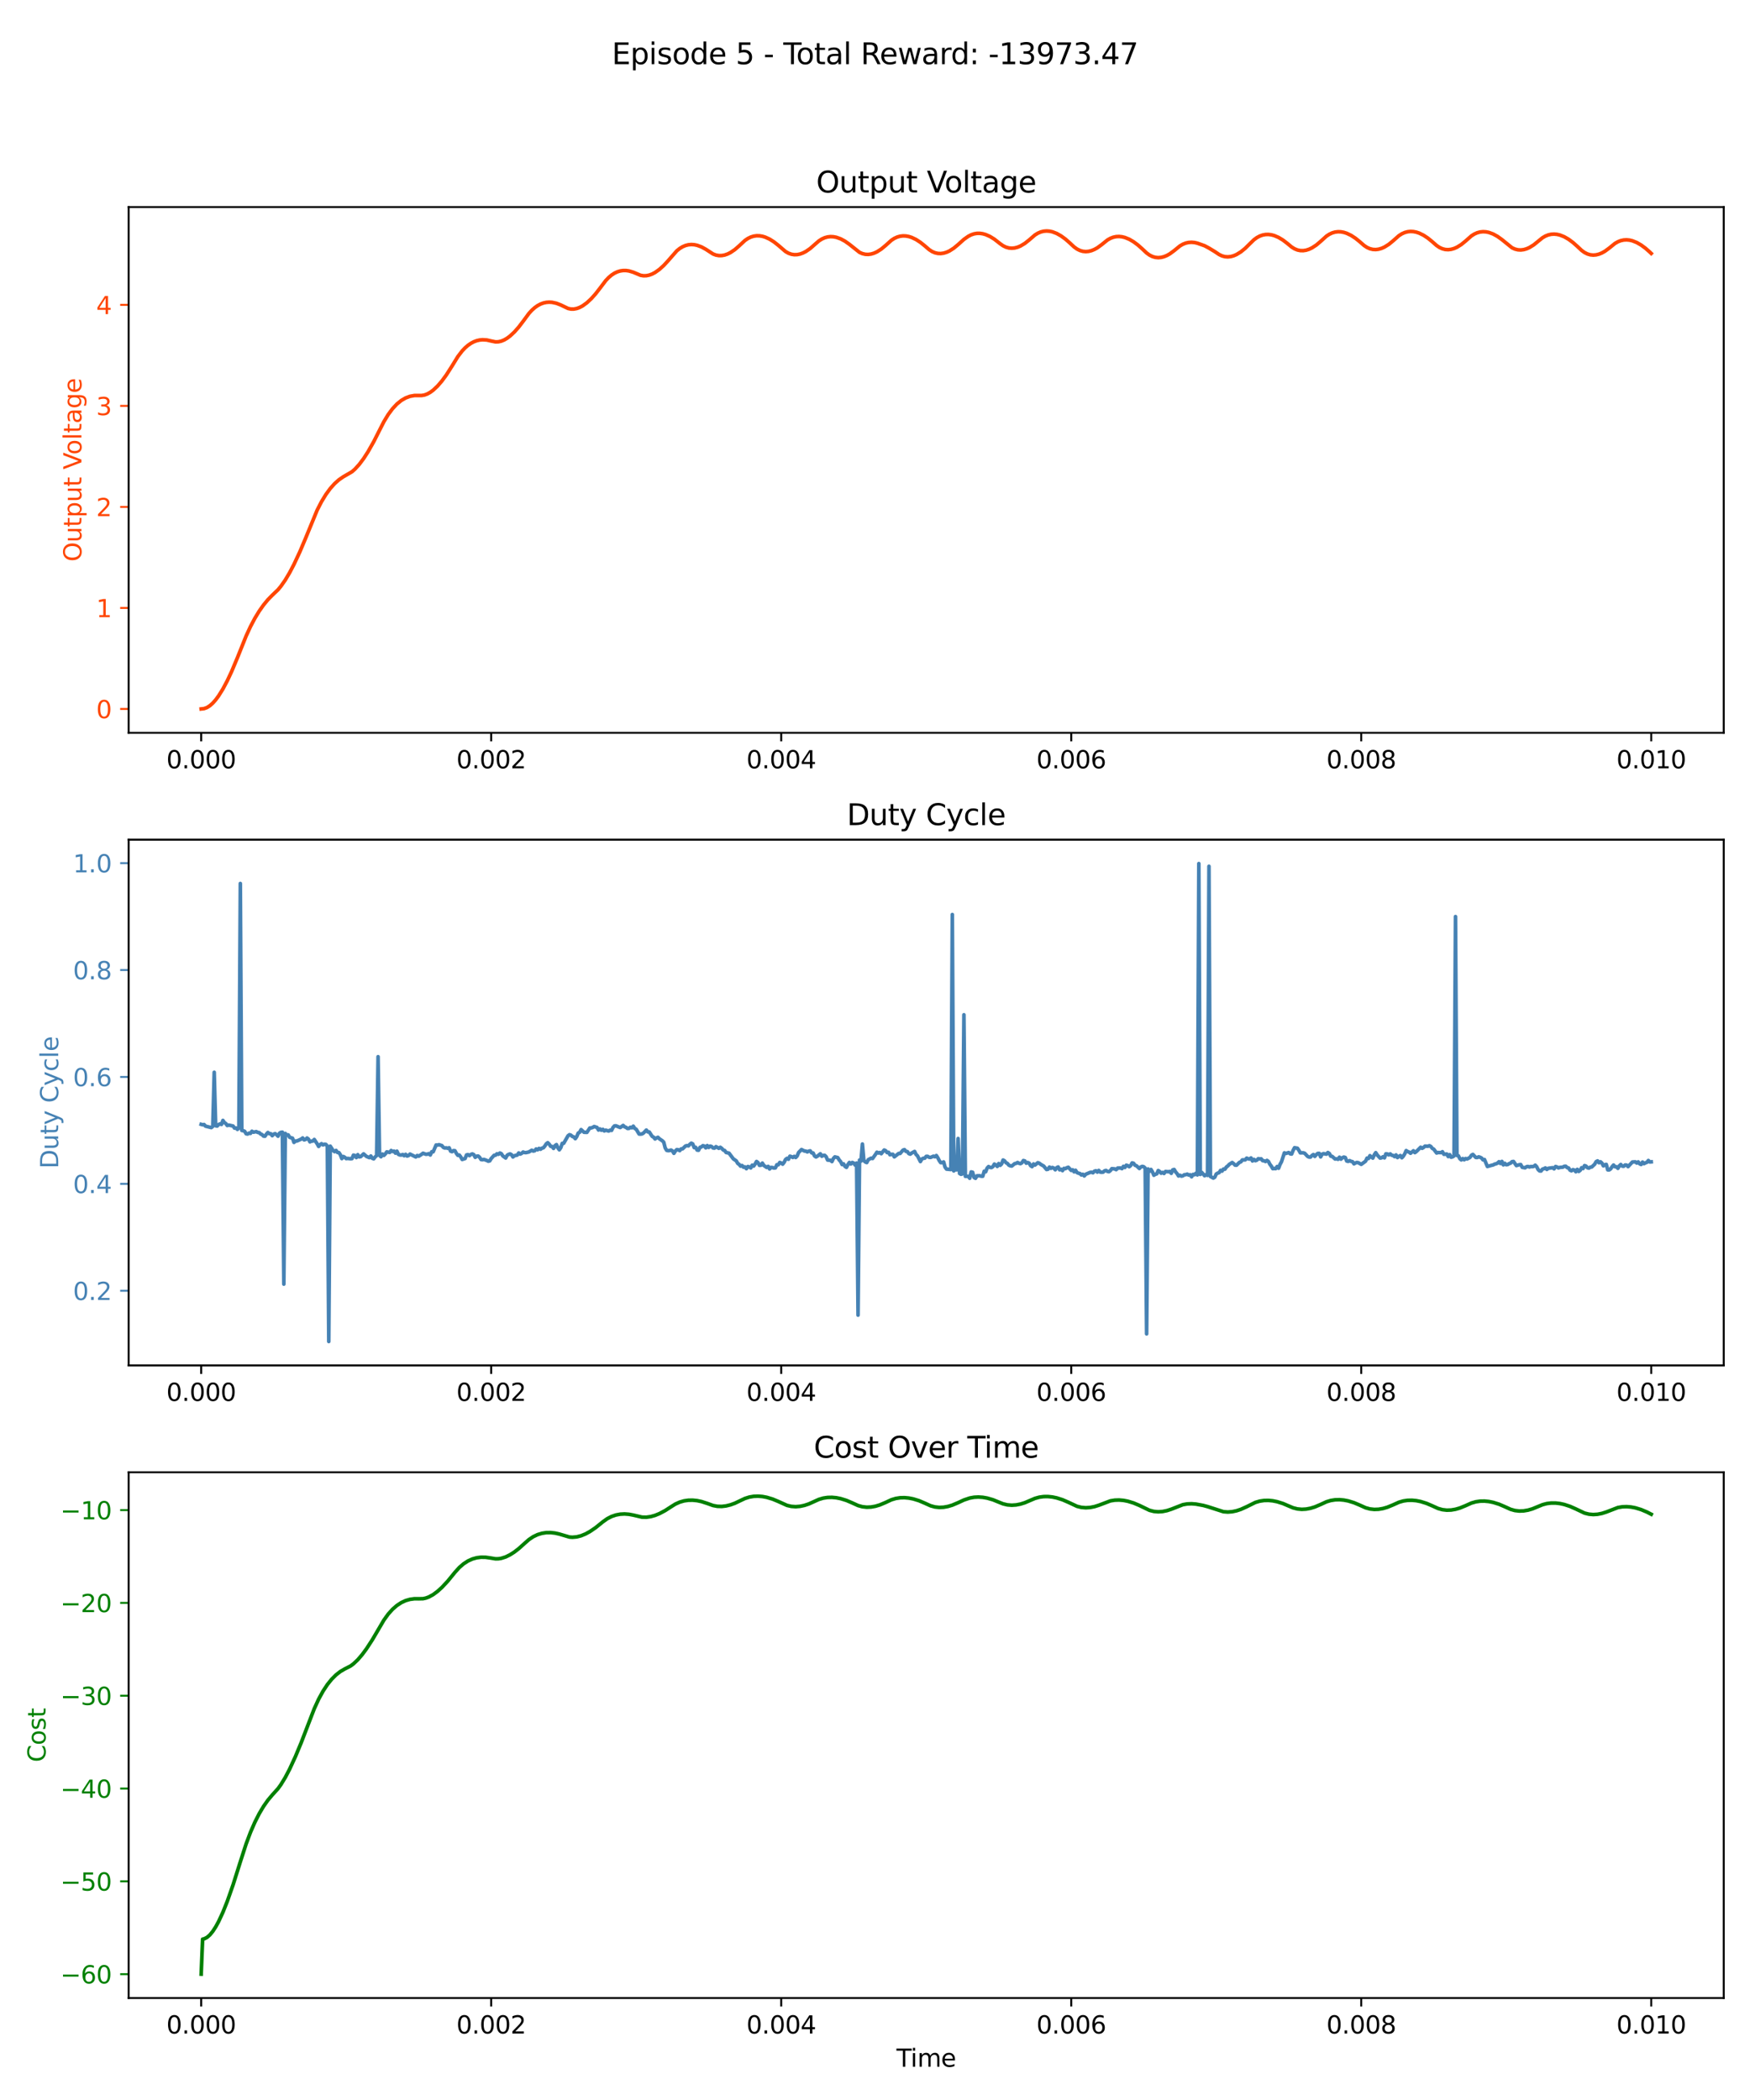 <?xml version="1.0" encoding="utf-8" standalone="no"?>
<!DOCTYPE svg PUBLIC "-//W3C//DTD SVG 1.1//EN"
  "http://www.w3.org/Graphics/SVG/1.1/DTD/svg11.dtd">
<svg xmlns:xlink="http://www.w3.org/1999/xlink" width="720pt" height="864pt" viewBox="0 0 720 864" xmlns="http://www.w3.org/2000/svg" version="1.1">
 <defs>
  <style type="text/css">*{stroke-linejoin: round; stroke-linecap: butt}</style>
 </defs>
 <g id="figure_1">
  <g id="patch_1">
   <path d="M 0 864 
L 720 864 
L 720 0 
L 0 0 
z
" style="fill: #ffffff"/>
  </g>
  <g id="axes_1">
   <g id="patch_2">
    <path d="M 52.94 301.507 
L 709.2 301.507 
L 709.2 85.2 
L 52.94 85.2 
z
" style="fill: #ffffff"/>
   </g>
   <g id="matplotlib.axis_1">
    <g id="xtick_1">
     <g id="line2d_1">
      <defs>
       <path id="m09dbde300d" d="M 0 0 
L 0 3.5 
" style="stroke: #000000; stroke-width: 0.8"/>
      </defs>
      <g>
       <use xlink:href="#m09dbde300d" x="82.77" y="301.507" style="stroke: #000000; stroke-width: 0.8"/>
      </g>
     </g>
     <g id="text_1">
      <!-- 0.000 -->
      <g transform="translate(68.456 316.105) scale(0.1 -0.1)">
       <defs>
        <path id="DejaVuSans-30" d="M 2034 4250 
Q 1547 4250 1301 3770 
Q 1056 3291 1056 2328 
Q 1056 1369 1301 889 
Q 1547 409 2034 409 
Q 2525 409 2770 889 
Q 3016 1369 3016 2328 
Q 3016 3291 2770 3770 
Q 2525 4250 2034 4250 
z
M 2034 4750 
Q 2819 4750 3233 4129 
Q 3647 3509 3647 2328 
Q 3647 1150 3233 529 
Q 2819 -91 2034 -91 
Q 1250 -91 836 529 
Q 422 1150 422 2328 
Q 422 3509 836 4129 
Q 1250 4750 2034 4750 
z
" transform="scale(0.016)"/>
        <path id="DejaVuSans-2e" d="M 684 794 
L 1344 794 
L 1344 0 
L 684 0 
L 684 794 
z
" transform="scale(0.016)"/>
       </defs>
       <use xlink:href="#DejaVuSans-30"/>
       <use xlink:href="#DejaVuSans-2e" x="63.623"/>
       <use xlink:href="#DejaVuSans-30" x="95.41"/>
       <use xlink:href="#DejaVuSans-30" x="159.033"/>
       <use xlink:href="#DejaVuSans-30" x="222.656"/>
      </g>
     </g>
    </g>
    <g id="xtick_2">
     <g id="line2d_2">
      <g>
       <use xlink:href="#m09dbde300d" x="202.09" y="301.507" style="stroke: #000000; stroke-width: 0.8"/>
      </g>
     </g>
     <g id="text_2">
      <!-- 0.002 -->
      <g transform="translate(187.776 316.105) scale(0.1 -0.1)">
       <defs>
        <path id="DejaVuSans-32" d="M 1228 531 
L 3431 531 
L 3431 0 
L 469 0 
L 469 531 
Q 828 903 1448 1529 
Q 2069 2156 2228 2338 
Q 2531 2678 2651 2914 
Q 2772 3150 2772 3378 
Q 2772 3750 2511 3984 
Q 2250 4219 1831 4219 
Q 1534 4219 1204 4116 
Q 875 4013 500 3803 
L 500 4441 
Q 881 4594 1212 4672 
Q 1544 4750 1819 4750 
Q 2544 4750 2975 4387 
Q 3406 4025 3406 3419 
Q 3406 3131 3298 2873 
Q 3191 2616 2906 2266 
Q 2828 2175 2409 1742 
Q 1991 1309 1228 531 
z
" transform="scale(0.016)"/>
       </defs>
       <use xlink:href="#DejaVuSans-30"/>
       <use xlink:href="#DejaVuSans-2e" x="63.623"/>
       <use xlink:href="#DejaVuSans-30" x="95.41"/>
       <use xlink:href="#DejaVuSans-30" x="159.033"/>
       <use xlink:href="#DejaVuSans-32" x="222.656"/>
      </g>
     </g>
    </g>
    <g id="xtick_3">
     <g id="line2d_3">
      <g>
       <use xlink:href="#m09dbde300d" x="321.41" y="301.507" style="stroke: #000000; stroke-width: 0.8"/>
      </g>
     </g>
     <g id="text_3">
      <!-- 0.004 -->
      <g transform="translate(307.096 316.105) scale(0.1 -0.1)">
       <defs>
        <path id="DejaVuSans-34" d="M 2419 4116 
L 825 1625 
L 2419 1625 
L 2419 4116 
z
M 2253 4666 
L 3047 4666 
L 3047 1625 
L 3713 1625 
L 3713 1100 
L 3047 1100 
L 3047 0 
L 2419 0 
L 2419 1100 
L 313 1100 
L 313 1709 
L 2253 4666 
z
" transform="scale(0.016)"/>
       </defs>
       <use xlink:href="#DejaVuSans-30"/>
       <use xlink:href="#DejaVuSans-2e" x="63.623"/>
       <use xlink:href="#DejaVuSans-30" x="95.41"/>
       <use xlink:href="#DejaVuSans-30" x="159.033"/>
       <use xlink:href="#DejaVuSans-34" x="222.656"/>
      </g>
     </g>
    </g>
    <g id="xtick_4">
     <g id="line2d_4">
      <g>
       <use xlink:href="#m09dbde300d" x="440.73" y="301.507" style="stroke: #000000; stroke-width: 0.8"/>
      </g>
     </g>
     <g id="text_4">
      <!-- 0.006 -->
      <g transform="translate(426.416 316.105) scale(0.1 -0.1)">
       <defs>
        <path id="DejaVuSans-36" d="M 2113 2584 
Q 1688 2584 1439 2293 
Q 1191 2003 1191 1497 
Q 1191 994 1439 701 
Q 1688 409 2113 409 
Q 2538 409 2786 701 
Q 3034 994 3034 1497 
Q 3034 2003 2786 2293 
Q 2538 2584 2113 2584 
z
M 3366 4563 
L 3366 3988 
Q 3128 4100 2886 4159 
Q 2644 4219 2406 4219 
Q 1781 4219 1451 3797 
Q 1122 3375 1075 2522 
Q 1259 2794 1537 2939 
Q 1816 3084 2150 3084 
Q 2853 3084 3261 2657 
Q 3669 2231 3669 1497 
Q 3669 778 3244 343 
Q 2819 -91 2113 -91 
Q 1303 -91 875 529 
Q 447 1150 447 2328 
Q 447 3434 972 4092 
Q 1497 4750 2381 4750 
Q 2619 4750 2861 4703 
Q 3103 4656 3366 4563 
z
" transform="scale(0.016)"/>
       </defs>
       <use xlink:href="#DejaVuSans-30"/>
       <use xlink:href="#DejaVuSans-2e" x="63.623"/>
       <use xlink:href="#DejaVuSans-30" x="95.41"/>
       <use xlink:href="#DejaVuSans-30" x="159.033"/>
       <use xlink:href="#DejaVuSans-36" x="222.656"/>
      </g>
     </g>
    </g>
    <g id="xtick_5">
     <g id="line2d_5">
      <g>
       <use xlink:href="#m09dbde300d" x="560.05" y="301.507" style="stroke: #000000; stroke-width: 0.8"/>
      </g>
     </g>
     <g id="text_5">
      <!-- 0.008 -->
      <g transform="translate(545.736 316.105) scale(0.1 -0.1)">
       <defs>
        <path id="DejaVuSans-38" d="M 2034 2216 
Q 1584 2216 1326 1975 
Q 1069 1734 1069 1313 
Q 1069 891 1326 650 
Q 1584 409 2034 409 
Q 2484 409 2743 651 
Q 3003 894 3003 1313 
Q 3003 1734 2745 1975 
Q 2488 2216 2034 2216 
z
M 1403 2484 
Q 997 2584 770 2862 
Q 544 3141 544 3541 
Q 544 4100 942 4425 
Q 1341 4750 2034 4750 
Q 2731 4750 3128 4425 
Q 3525 4100 3525 3541 
Q 3525 3141 3298 2862 
Q 3072 2584 2669 2484 
Q 3125 2378 3379 2068 
Q 3634 1759 3634 1313 
Q 3634 634 3220 271 
Q 2806 -91 2034 -91 
Q 1263 -91 848 271 
Q 434 634 434 1313 
Q 434 1759 690 2068 
Q 947 2378 1403 2484 
z
M 1172 3481 
Q 1172 3119 1398 2916 
Q 1625 2713 2034 2713 
Q 2441 2713 2670 2916 
Q 2900 3119 2900 3481 
Q 2900 3844 2670 4047 
Q 2441 4250 2034 4250 
Q 1625 4250 1398 4047 
Q 1172 3844 1172 3481 
z
" transform="scale(0.016)"/>
       </defs>
       <use xlink:href="#DejaVuSans-30"/>
       <use xlink:href="#DejaVuSans-2e" x="63.623"/>
       <use xlink:href="#DejaVuSans-30" x="95.41"/>
       <use xlink:href="#DejaVuSans-30" x="159.033"/>
       <use xlink:href="#DejaVuSans-38" x="222.656"/>
      </g>
     </g>
    </g>
    <g id="xtick_6">
     <g id="line2d_6">
      <g>
       <use xlink:href="#m09dbde300d" x="679.37" y="301.507" style="stroke: #000000; stroke-width: 0.8"/>
      </g>
     </g>
     <g id="text_6">
      <!-- 0.010 -->
      <g transform="translate(665.056 316.105) scale(0.1 -0.1)">
       <defs>
        <path id="DejaVuSans-31" d="M 794 531 
L 1825 531 
L 1825 4091 
L 703 3866 
L 703 4441 
L 1819 4666 
L 2450 4666 
L 2450 531 
L 3481 531 
L 3481 0 
L 794 0 
L 794 531 
z
" transform="scale(0.016)"/>
       </defs>
       <use xlink:href="#DejaVuSans-30"/>
       <use xlink:href="#DejaVuSans-2e" x="63.623"/>
       <use xlink:href="#DejaVuSans-30" x="95.41"/>
       <use xlink:href="#DejaVuSans-31" x="159.033"/>
       <use xlink:href="#DejaVuSans-30" x="222.656"/>
      </g>
     </g>
    </g>
   </g>
   <g id="matplotlib.axis_2">
    <g id="ytick_1">
     <g id="line2d_7">
      <defs>
       <path id="m32ba20fc76" d="M 0 0 
L -3.5 0 
" style="stroke: #ff4500; stroke-width: 0.8"/>
      </defs>
      <g>
       <use xlink:href="#m32ba20fc76" x="52.94" y="291.69" style="fill: #ff4500; stroke: #ff4500; stroke-width: 0.8"/>
      </g>
     </g>
     <g id="text_7">
      <!-- 0 -->
      <g style="fill: #ff4500" transform="translate(39.578 295.489) scale(0.1 -0.1)">
       <use xlink:href="#DejaVuSans-30"/>
      </g>
     </g>
    </g>
    <g id="ytick_2">
     <g id="line2d_8">
      <g>
       <use xlink:href="#m32ba20fc76" x="52.94" y="250.126" style="fill: #ff4500; stroke: #ff4500; stroke-width: 0.8"/>
      </g>
     </g>
     <g id="text_8">
      <!-- 1 -->
      <g style="fill: #ff4500" transform="translate(39.578 253.925) scale(0.1 -0.1)">
       <use xlink:href="#DejaVuSans-31"/>
      </g>
     </g>
    </g>
    <g id="ytick_3">
     <g id="line2d_9">
      <g>
       <use xlink:href="#m32ba20fc76" x="52.94" y="208.562" style="fill: #ff4500; stroke: #ff4500; stroke-width: 0.8"/>
      </g>
     </g>
     <g id="text_9">
      <!-- 2 -->
      <g style="fill: #ff4500" transform="translate(39.578 212.362) scale(0.1 -0.1)">
       <use xlink:href="#DejaVuSans-32"/>
      </g>
     </g>
    </g>
    <g id="ytick_4">
     <g id="line2d_10">
      <g>
       <use xlink:href="#m32ba20fc76" x="52.94" y="166.999" style="fill: #ff4500; stroke: #ff4500; stroke-width: 0.8"/>
      </g>
     </g>
     <g id="text_10">
      <!-- 3 -->
      <g style="fill: #ff4500" transform="translate(39.578 170.798) scale(0.1 -0.1)">
       <defs>
        <path id="DejaVuSans-33" d="M 2597 2516 
Q 3050 2419 3304 2112 
Q 3559 1806 3559 1356 
Q 3559 666 3084 287 
Q 2609 -91 1734 -91 
Q 1441 -91 1130 -33 
Q 819 25 488 141 
L 488 750 
Q 750 597 1062 519 
Q 1375 441 1716 441 
Q 2309 441 2620 675 
Q 2931 909 2931 1356 
Q 2931 1769 2642 2001 
Q 2353 2234 1838 2234 
L 1294 2234 
L 1294 2753 
L 1863 2753 
Q 2328 2753 2575 2939 
Q 2822 3125 2822 3475 
Q 2822 3834 2567 4026 
Q 2313 4219 1838 4219 
Q 1578 4219 1281 4162 
Q 984 4106 628 3988 
L 628 4550 
Q 988 4650 1302 4700 
Q 1616 4750 1894 4750 
Q 2613 4750 3031 4423 
Q 3450 4097 3450 3541 
Q 3450 3153 3228 2886 
Q 3006 2619 2597 2516 
z
" transform="scale(0.016)"/>
       </defs>
       <use xlink:href="#DejaVuSans-33"/>
      </g>
     </g>
    </g>
    <g id="ytick_5">
     <g id="line2d_11">
      <g>
       <use xlink:href="#m32ba20fc76" x="52.94" y="125.435" style="fill: #ff4500; stroke: #ff4500; stroke-width: 0.8"/>
      </g>
     </g>
     <g id="text_11">
      <!-- 4 -->
      <g style="fill: #ff4500" transform="translate(39.578 129.234) scale(0.1 -0.1)">
       <use xlink:href="#DejaVuSans-34"/>
      </g>
     </g>
    </g>
    <g id="text_12">
     <!-- Output Voltage -->
     <g style="fill: #ff4500" transform="translate(33.498 231.067) rotate(-90) scale(0.1 -0.1)">
      <defs>
       <path id="DejaVuSans-4f" d="M 2522 4238 
Q 1834 4238 1429 3725 
Q 1025 3213 1025 2328 
Q 1025 1447 1429 934 
Q 1834 422 2522 422 
Q 3209 422 3611 934 
Q 4013 1447 4013 2328 
Q 4013 3213 3611 3725 
Q 3209 4238 2522 4238 
z
M 2522 4750 
Q 3503 4750 4090 4092 
Q 4678 3434 4678 2328 
Q 4678 1225 4090 567 
Q 3503 -91 2522 -91 
Q 1538 -91 948 565 
Q 359 1222 359 2328 
Q 359 3434 948 4092 
Q 1538 4750 2522 4750 
z
" transform="scale(0.016)"/>
       <path id="DejaVuSans-75" d="M 544 1381 
L 544 3500 
L 1119 3500 
L 1119 1403 
Q 1119 906 1312 657 
Q 1506 409 1894 409 
Q 2359 409 2629 706 
Q 2900 1003 2900 1516 
L 2900 3500 
L 3475 3500 
L 3475 0 
L 2900 0 
L 2900 538 
Q 2691 219 2414 64 
Q 2138 -91 1772 -91 
Q 1169 -91 856 284 
Q 544 659 544 1381 
z
M 1991 3584 
L 1991 3584 
z
" transform="scale(0.016)"/>
       <path id="DejaVuSans-74" d="M 1172 4494 
L 1172 3500 
L 2356 3500 
L 2356 3053 
L 1172 3053 
L 1172 1153 
Q 1172 725 1289 603 
Q 1406 481 1766 481 
L 2356 481 
L 2356 0 
L 1766 0 
Q 1100 0 847 248 
Q 594 497 594 1153 
L 594 3053 
L 172 3053 
L 172 3500 
L 594 3500 
L 594 4494 
L 1172 4494 
z
" transform="scale(0.016)"/>
       <path id="DejaVuSans-70" d="M 1159 525 
L 1159 -1331 
L 581 -1331 
L 581 3500 
L 1159 3500 
L 1159 2969 
Q 1341 3281 1617 3432 
Q 1894 3584 2278 3584 
Q 2916 3584 3314 3078 
Q 3713 2572 3713 1747 
Q 3713 922 3314 415 
Q 2916 -91 2278 -91 
Q 1894 -91 1617 61 
Q 1341 213 1159 525 
z
M 3116 1747 
Q 3116 2381 2855 2742 
Q 2594 3103 2138 3103 
Q 1681 3103 1420 2742 
Q 1159 2381 1159 1747 
Q 1159 1113 1420 752 
Q 1681 391 2138 391 
Q 2594 391 2855 752 
Q 3116 1113 3116 1747 
z
" transform="scale(0.016)"/>
       <path id="DejaVuSans-20" transform="scale(0.016)"/>
       <path id="DejaVuSans-56" d="M 1831 0 
L 50 4666 
L 709 4666 
L 2188 738 
L 3669 4666 
L 4325 4666 
L 2547 0 
L 1831 0 
z
" transform="scale(0.016)"/>
       <path id="DejaVuSans-6f" d="M 1959 3097 
Q 1497 3097 1228 2736 
Q 959 2375 959 1747 
Q 959 1119 1226 758 
Q 1494 397 1959 397 
Q 2419 397 2687 759 
Q 2956 1122 2956 1747 
Q 2956 2369 2687 2733 
Q 2419 3097 1959 3097 
z
M 1959 3584 
Q 2709 3584 3137 3096 
Q 3566 2609 3566 1747 
Q 3566 888 3137 398 
Q 2709 -91 1959 -91 
Q 1206 -91 779 398 
Q 353 888 353 1747 
Q 353 2609 779 3096 
Q 1206 3584 1959 3584 
z
" transform="scale(0.016)"/>
       <path id="DejaVuSans-6c" d="M 603 4863 
L 1178 4863 
L 1178 0 
L 603 0 
L 603 4863 
z
" transform="scale(0.016)"/>
       <path id="DejaVuSans-61" d="M 2194 1759 
Q 1497 1759 1228 1600 
Q 959 1441 959 1056 
Q 959 750 1161 570 
Q 1363 391 1709 391 
Q 2188 391 2477 730 
Q 2766 1069 2766 1631 
L 2766 1759 
L 2194 1759 
z
M 3341 1997 
L 3341 0 
L 2766 0 
L 2766 531 
Q 2569 213 2275 61 
Q 1981 -91 1556 -91 
Q 1019 -91 701 211 
Q 384 513 384 1019 
Q 384 1609 779 1909 
Q 1175 2209 1959 2209 
L 2766 2209 
L 2766 2266 
Q 2766 2663 2505 2880 
Q 2244 3097 1772 3097 
Q 1472 3097 1187 3025 
Q 903 2953 641 2809 
L 641 3341 
Q 956 3463 1253 3523 
Q 1550 3584 1831 3584 
Q 2591 3584 2966 3190 
Q 3341 2797 3341 1997 
z
" transform="scale(0.016)"/>
       <path id="DejaVuSans-67" d="M 2906 1791 
Q 2906 2416 2648 2759 
Q 2391 3103 1925 3103 
Q 1463 3103 1205 2759 
Q 947 2416 947 1791 
Q 947 1169 1205 825 
Q 1463 481 1925 481 
Q 2391 481 2648 825 
Q 2906 1169 2906 1791 
z
M 3481 434 
Q 3481 -459 3084 -895 
Q 2688 -1331 1869 -1331 
Q 1566 -1331 1297 -1286 
Q 1028 -1241 775 -1147 
L 775 -588 
Q 1028 -725 1275 -790 
Q 1522 -856 1778 -856 
Q 2344 -856 2625 -561 
Q 2906 -266 2906 331 
L 2906 616 
Q 2728 306 2450 153 
Q 2172 0 1784 0 
Q 1141 0 747 490 
Q 353 981 353 1791 
Q 353 2603 747 3093 
Q 1141 3584 1784 3584 
Q 2172 3584 2450 3431 
Q 2728 3278 2906 2969 
L 2906 3500 
L 3481 3500 
L 3481 434 
z
" transform="scale(0.016)"/>
       <path id="DejaVuSans-65" d="M 3597 1894 
L 3597 1613 
L 953 1613 
Q 991 1019 1311 708 
Q 1631 397 2203 397 
Q 2534 397 2845 478 
Q 3156 559 3463 722 
L 3463 178 
Q 3153 47 2828 -22 
Q 2503 -91 2169 -91 
Q 1331 -91 842 396 
Q 353 884 353 1716 
Q 353 2575 817 3079 
Q 1281 3584 2069 3584 
Q 2775 3584 3186 3129 
Q 3597 2675 3597 1894 
z
M 3022 2063 
Q 3016 2534 2758 2815 
Q 2500 3097 2075 3097 
Q 1594 3097 1305 2825 
Q 1016 2553 972 2059 
L 3022 2063 
z
" transform="scale(0.016)"/>
      </defs>
      <use xlink:href="#DejaVuSans-4f"/>
      <use xlink:href="#DejaVuSans-75" x="78.711"/>
      <use xlink:href="#DejaVuSans-74" x="142.09"/>
      <use xlink:href="#DejaVuSans-70" x="181.299"/>
      <use xlink:href="#DejaVuSans-75" x="244.775"/>
      <use xlink:href="#DejaVuSans-74" x="308.154"/>
      <use xlink:href="#DejaVuSans-20" x="347.363"/>
      <use xlink:href="#DejaVuSans-56" x="379.15"/>
      <use xlink:href="#DejaVuSans-6f" x="439.809"/>
      <use xlink:href="#DejaVuSans-6c" x="500.99"/>
      <use xlink:href="#DejaVuSans-74" x="528.773"/>
      <use xlink:href="#DejaVuSans-61" x="567.982"/>
      <use xlink:href="#DejaVuSans-67" x="629.262"/>
      <use xlink:href="#DejaVuSans-65" x="692.738"/>
     </g>
    </g>
   </g>
   <g id="line2d_12">
    <path d="M 82.77 291.675 
L 83.963 291.541 
L 85.156 291.106 
L 86.35 290.346 
L 87.543 289.282 
L 88.736 287.934 
L 89.929 286.323 
L 91.719 283.45 
L 93.509 280.082 
L 95.299 276.271 
L 97.685 270.586 
L 101.265 261.664 
L 103.054 257.788 
L 104.844 254.396 
L 106.634 251.448 
L 108.424 248.906 
L 110.214 246.736 
L 112.003 244.907 
L 114.39 242.624 
L 115.583 241.187 
L 117.373 238.62 
L 119.163 235.606 
L 120.952 232.191 
L 123.339 227.091 
L 125.725 221.452 
L 130.498 209.855 
L 132.288 206.383 
L 134.078 203.444 
L 135.867 200.994 
L 137.657 198.988 
L 139.447 197.39 
L 141.237 196.162 
L 144.816 194.086 
L 146.01 193.037 
L 147.799 191.075 
L 149.589 188.69 
L 151.379 185.924 
L 153.765 181.717 
L 156.152 176.995 
L 157.942 173.488 
L 159.731 170.536 
L 161.521 168.129 
L 163.311 166.22 
L 165.101 164.765 
L 166.891 163.722 
L 168.68 163.055 
L 170.47 162.729 
L 172.26 162.712 
L 173.453 162.721 
L 174.646 162.516 
L 175.84 162.07 
L 177.033 161.399 
L 178.226 160.518 
L 180.016 158.835 
L 181.806 156.757 
L 183.595 154.324 
L 185.982 150.595 
L 188.368 146.71 
L 190.158 144.375 
L 191.351 143.117 
L 192.544 142.081 
L 193.738 141.254 
L 194.931 140.621 
L 196.124 140.173 
L 197.317 139.896 
L 198.51 139.78 
L 200.3 139.887 
L 202.09 140.3 
L 203.88 140.666 
L 205.073 140.621 
L 206.266 140.343 
L 207.459 139.846 
L 208.653 139.145 
L 209.846 138.253 
L 211.636 136.586 
L 213.425 134.561 
L 215.215 132.214 
L 217.602 128.97 
L 218.795 127.663 
L 219.988 126.593 
L 221.181 125.745 
L 222.374 125.106 
L 223.568 124.663 
L 224.761 124.404 
L 225.954 124.317 
L 227.147 124.39 
L 228.937 124.78 
L 230.727 125.475 
L 233.71 126.908 
L 234.903 127.152 
L 236.096 127.154 
L 237.289 126.929 
L 238.483 126.493 
L 239.676 125.859 
L 241.466 124.565 
L 243.255 122.898 
L 245.045 120.896 
L 246.835 118.594 
L 249.221 115.439 
L 250.415 114.187 
L 251.608 113.179 
L 252.801 112.4 
L 253.994 111.836 
L 255.187 111.474 
L 256.381 111.299 
L 257.574 111.302 
L 258.767 111.47 
L 260.557 112.008 
L 263.54 113.261 
L 264.733 113.46 
L 265.926 113.43 
L 267.119 113.186 
L 268.313 112.742 
L 269.506 112.111 
L 271.296 110.842 
L 273.085 109.221 
L 274.875 107.284 
L 278.455 103.195 
L 279.648 102.237 
L 280.841 101.513 
L 282.034 101.009 
L 283.228 100.711 
L 284.421 100.606 
L 285.614 100.681 
L 286.807 100.925 
L 288.597 101.583 
L 290.387 102.561 
L 293.37 104.492 
L 294.563 104.943 
L 295.756 105.156 
L 296.949 105.145 
L 298.143 104.926 
L 299.336 104.512 
L 300.529 103.916 
L 302.319 102.706 
L 304.109 101.152 
L 306.495 98.93 
L 307.688 98.12 
L 308.881 97.537 
L 310.075 97.169 
L 311.268 97 
L 312.461 97.019 
L 313.654 97.212 
L 314.847 97.57 
L 316.637 98.39 
L 318.427 99.52 
L 320.217 100.929 
L 323.2 103.493 
L 324.393 104.171 
L 325.586 104.597 
L 326.779 104.787 
L 327.973 104.755 
L 329.166 104.516 
L 330.359 104.083 
L 331.552 103.47 
L 333.342 102.238 
L 335.132 100.665 
L 336.922 99.109 
L 338.115 98.347 
L 339.308 97.809 
L 340.501 97.482 
L 341.694 97.352 
L 342.888 97.407 
L 344.081 97.634 
L 345.871 98.274 
L 347.66 99.241 
L 349.45 100.503 
L 353.626 103.824 
L 354.82 104.347 
L 356.013 104.626 
L 357.206 104.679 
L 358.399 104.519 
L 359.592 104.161 
L 360.786 103.617 
L 362.575 102.48 
L 364.365 100.993 
L 366.752 98.849 
L 367.945 98.075 
L 369.138 97.526 
L 370.331 97.189 
L 371.524 97.049 
L 372.718 97.095 
L 373.911 97.315 
L 375.104 97.696 
L 376.894 98.549 
L 378.684 99.709 
L 380.473 101.144 
L 382.263 102.689 
L 383.456 103.467 
L 384.65 103.987 
L 385.843 104.264 
L 387.036 104.315 
L 388.229 104.155 
L 389.422 103.795 
L 390.616 103.251 
L 392.405 102.114 
L 394.195 100.627 
L 396.582 98.485 
L 398.371 97.227 
L 399.565 96.61 
L 400.758 96.209 
L 401.951 96.01 
L 403.144 96.002 
L 404.337 96.172 
L 405.531 96.508 
L 407.32 97.299 
L 409.11 98.405 
L 411.497 100.273 
L 412.69 101.111 
L 413.883 101.689 
L 415.076 102.023 
L 416.269 102.128 
L 417.463 102.02 
L 418.656 101.711 
L 419.849 101.216 
L 421.639 100.149 
L 423.429 98.729 
L 425.815 96.672 
L 427.008 95.939 
L 428.201 95.431 
L 429.395 95.133 
L 430.588 95.032 
L 431.781 95.116 
L 432.974 95.372 
L 434.764 96.055 
L 436.554 97.066 
L 438.344 98.37 
L 440.133 99.939 
L 441.923 101.606 
L 443.116 102.461 
L 444.31 103.053 
L 445.503 103.399 
L 446.696 103.515 
L 447.889 103.415 
L 449.082 103.113 
L 450.276 102.623 
L 451.469 101.958 
L 453.259 100.655 
L 455.645 98.731 
L 456.838 98.057 
L 458.031 97.601 
L 459.225 97.351 
L 460.418 97.294 
L 461.611 97.416 
L 462.804 97.706 
L 464.594 98.433 
L 466.384 99.479 
L 468.174 100.812 
L 469.963 102.402 
L 471.753 104.084 
L 472.946 104.945 
L 474.14 105.542 
L 475.333 105.89 
L 476.526 106.006 
L 477.719 105.905 
L 478.912 105.599 
L 480.106 105.104 
L 481.299 104.432 
L 483.089 103.116 
L 485.475 101.17 
L 486.668 100.483 
L 487.861 100.014 
L 489.055 99.749 
L 490.248 99.676 
L 491.441 99.781 
L 492.634 100.055 
L 495.617 101.116 
L 497.407 102.074 
L 499.793 103.513 
L 501.583 104.715 
L 502.776 105.28 
L 503.97 105.6 
L 505.163 105.689 
L 506.356 105.563 
L 507.549 105.234 
L 508.742 104.718 
L 510.532 103.618 
L 512.322 102.161 
L 514.112 100.385 
L 515.902 98.647 
L 517.095 97.773 
L 518.288 97.131 
L 519.481 96.707 
L 520.674 96.487 
L 521.868 96.458 
L 523.061 96.607 
L 524.254 96.924 
L 526.044 97.689 
L 527.834 98.77 
L 529.623 100.136 
L 531.413 101.62 
L 532.606 102.362 
L 533.8 102.849 
L 534.993 103.096 
L 536.186 103.12 
L 537.379 102.935 
L 538.572 102.553 
L 539.766 101.989 
L 541.555 100.827 
L 543.345 99.319 
L 545.732 97.156 
L 546.925 96.375 
L 548.118 95.821 
L 549.311 95.48 
L 550.504 95.339 
L 551.698 95.384 
L 552.891 95.605 
L 554.084 95.988 
L 555.874 96.846 
L 557.664 98.014 
L 559.453 99.459 
L 561.243 101.016 
L 562.436 101.803 
L 563.63 102.332 
L 564.823 102.62 
L 566.016 102.682 
L 567.209 102.533 
L 568.402 102.185 
L 569.596 101.653 
L 571.385 100.536 
L 573.175 99.069 
L 575.562 96.956 
L 576.755 96.197 
L 577.948 95.664 
L 579.141 95.343 
L 580.334 95.221 
L 581.528 95.284 
L 582.721 95.521 
L 583.914 95.92 
L 585.704 96.8 
L 587.494 97.987 
L 589.283 99.45 
L 591.073 101.023 
L 592.266 101.82 
L 593.46 102.358 
L 594.653 102.655 
L 595.846 102.725 
L 597.039 102.583 
L 598.232 102.243 
L 599.426 101.717 
L 601.215 100.609 
L 603.005 99.15 
L 605.392 97.045 
L 606.585 96.291 
L 607.778 95.762 
L 608.971 95.444 
L 610.164 95.325 
L 611.358 95.391 
L 612.551 95.63 
L 614.341 96.29 
L 616.13 97.279 
L 617.92 98.564 
L 622.096 101.942 
L 623.29 102.481 
L 624.483 102.778 
L 625.676 102.849 
L 626.869 102.707 
L 628.062 102.367 
L 629.256 101.842 
L 631.045 100.733 
L 632.835 99.274 
L 634.625 97.824 
L 635.818 97.128 
L 637.011 96.653 
L 638.205 96.386 
L 639.398 96.313 
L 640.591 96.421 
L 641.784 96.7 
L 643.574 97.411 
L 645.364 98.445 
L 647.154 99.769 
L 648.943 101.352 
L 650.733 103.031 
L 651.926 103.891 
L 653.12 104.487 
L 654.313 104.835 
L 655.506 104.952 
L 656.699 104.852 
L 657.892 104.55 
L 659.086 104.058 
L 660.279 103.389 
L 662.069 102.08 
L 664.455 100.145 
L 665.648 99.464 
L 666.841 99.001 
L 668.035 98.743 
L 669.228 98.677 
L 670.421 98.79 
L 671.614 99.071 
L 673.404 99.783 
L 675.194 100.813 
L 676.984 102.129 
L 678.773 103.701 
L 679.37 104.278 
L 679.37 104.278 
" clip-path="url(#pb66cb4522b)" style="fill: none; stroke: #ff4500; stroke-width: 1.5; stroke-linecap: square"/>
   </g>
   <g id="patch_3">
    <path d="M 52.94 301.507 
L 52.94 85.2 
" style="fill: none; stroke: #000000; stroke-width: 0.8; stroke-linejoin: miter; stroke-linecap: square"/>
   </g>
   <g id="patch_4">
    <path d="M 709.2 301.507 
L 709.2 85.2 
" style="fill: none; stroke: #000000; stroke-width: 0.8; stroke-linejoin: miter; stroke-linecap: square"/>
   </g>
   <g id="patch_5">
    <path d="M 52.94 301.507 
L 709.2 301.507 
" style="fill: none; stroke: #000000; stroke-width: 0.8; stroke-linejoin: miter; stroke-linecap: square"/>
   </g>
   <g id="patch_6">
    <path d="M 52.94 85.2 
L 709.2 85.2 
" style="fill: none; stroke: #000000; stroke-width: 0.8; stroke-linejoin: miter; stroke-linecap: square"/>
   </g>
   <g id="text_13">
    <!-- Output Voltage -->
    <g transform="translate(335.814 79.2) scale(0.12 -0.12)">
     <use xlink:href="#DejaVuSans-4f"/>
     <use xlink:href="#DejaVuSans-75" x="78.711"/>
     <use xlink:href="#DejaVuSans-74" x="142.09"/>
     <use xlink:href="#DejaVuSans-70" x="181.299"/>
     <use xlink:href="#DejaVuSans-75" x="244.775"/>
     <use xlink:href="#DejaVuSans-74" x="308.154"/>
     <use xlink:href="#DejaVuSans-20" x="347.363"/>
     <use xlink:href="#DejaVuSans-56" x="379.15"/>
     <use xlink:href="#DejaVuSans-6f" x="439.809"/>
     <use xlink:href="#DejaVuSans-6c" x="500.99"/>
     <use xlink:href="#DejaVuSans-74" x="528.773"/>
     <use xlink:href="#DejaVuSans-61" x="567.982"/>
     <use xlink:href="#DejaVuSans-67" x="629.262"/>
     <use xlink:href="#DejaVuSans-65" x="692.738"/>
    </g>
   </g>
  </g>
  <g id="axes_2">
   <g id="patch_7">
    <path d="M 52.94 561.773 
L 709.2 561.773 
L 709.2 345.467 
L 52.94 345.467 
z
" style="fill: #ffffff"/>
   </g>
   <g id="matplotlib.axis_3">
    <g id="xtick_7">
     <g id="line2d_13">
      <g>
       <use xlink:href="#m09dbde300d" x="82.77" y="561.773" style="stroke: #000000; stroke-width: 0.8"/>
      </g>
     </g>
     <g id="text_14">
      <!-- 0.000 -->
      <g transform="translate(68.456 576.372) scale(0.1 -0.1)">
       <use xlink:href="#DejaVuSans-30"/>
       <use xlink:href="#DejaVuSans-2e" x="63.623"/>
       <use xlink:href="#DejaVuSans-30" x="95.41"/>
       <use xlink:href="#DejaVuSans-30" x="159.033"/>
       <use xlink:href="#DejaVuSans-30" x="222.656"/>
      </g>
     </g>
    </g>
    <g id="xtick_8">
     <g id="line2d_14">
      <g>
       <use xlink:href="#m09dbde300d" x="202.09" y="561.773" style="stroke: #000000; stroke-width: 0.8"/>
      </g>
     </g>
     <g id="text_15">
      <!-- 0.002 -->
      <g transform="translate(187.776 576.372) scale(0.1 -0.1)">
       <use xlink:href="#DejaVuSans-30"/>
       <use xlink:href="#DejaVuSans-2e" x="63.623"/>
       <use xlink:href="#DejaVuSans-30" x="95.41"/>
       <use xlink:href="#DejaVuSans-30" x="159.033"/>
       <use xlink:href="#DejaVuSans-32" x="222.656"/>
      </g>
     </g>
    </g>
    <g id="xtick_9">
     <g id="line2d_15">
      <g>
       <use xlink:href="#m09dbde300d" x="321.41" y="561.773" style="stroke: #000000; stroke-width: 0.8"/>
      </g>
     </g>
     <g id="text_16">
      <!-- 0.004 -->
      <g transform="translate(307.096 576.372) scale(0.1 -0.1)">
       <use xlink:href="#DejaVuSans-30"/>
       <use xlink:href="#DejaVuSans-2e" x="63.623"/>
       <use xlink:href="#DejaVuSans-30" x="95.41"/>
       <use xlink:href="#DejaVuSans-30" x="159.033"/>
       <use xlink:href="#DejaVuSans-34" x="222.656"/>
      </g>
     </g>
    </g>
    <g id="xtick_10">
     <g id="line2d_16">
      <g>
       <use xlink:href="#m09dbde300d" x="440.73" y="561.773" style="stroke: #000000; stroke-width: 0.8"/>
      </g>
     </g>
     <g id="text_17">
      <!-- 0.006 -->
      <g transform="translate(426.416 576.372) scale(0.1 -0.1)">
       <use xlink:href="#DejaVuSans-30"/>
       <use xlink:href="#DejaVuSans-2e" x="63.623"/>
       <use xlink:href="#DejaVuSans-30" x="95.41"/>
       <use xlink:href="#DejaVuSans-30" x="159.033"/>
       <use xlink:href="#DejaVuSans-36" x="222.656"/>
      </g>
     </g>
    </g>
    <g id="xtick_11">
     <g id="line2d_17">
      <g>
       <use xlink:href="#m09dbde300d" x="560.05" y="561.773" style="stroke: #000000; stroke-width: 0.8"/>
      </g>
     </g>
     <g id="text_18">
      <!-- 0.008 -->
      <g transform="translate(545.736 576.372) scale(0.1 -0.1)">
       <use xlink:href="#DejaVuSans-30"/>
       <use xlink:href="#DejaVuSans-2e" x="63.623"/>
       <use xlink:href="#DejaVuSans-30" x="95.41"/>
       <use xlink:href="#DejaVuSans-30" x="159.033"/>
       <use xlink:href="#DejaVuSans-38" x="222.656"/>
      </g>
     </g>
    </g>
    <g id="xtick_12">
     <g id="line2d_18">
      <g>
       <use xlink:href="#m09dbde300d" x="679.37" y="561.773" style="stroke: #000000; stroke-width: 0.8"/>
      </g>
     </g>
     <g id="text_19">
      <!-- 0.010 -->
      <g transform="translate(665.056 576.372) scale(0.1 -0.1)">
       <use xlink:href="#DejaVuSans-30"/>
       <use xlink:href="#DejaVuSans-2e" x="63.623"/>
       <use xlink:href="#DejaVuSans-30" x="95.41"/>
       <use xlink:href="#DejaVuSans-31" x="159.033"/>
       <use xlink:href="#DejaVuSans-30" x="222.656"/>
      </g>
     </g>
    </g>
   </g>
   <g id="matplotlib.axis_4">
    <g id="ytick_6">
     <g id="line2d_19">
      <defs>
       <path id="m66baf88376" d="M 0 0 
L -3.5 0 
" style="stroke: #4682b4; stroke-width: 0.8"/>
      </defs>
      <g>
       <use xlink:href="#m66baf88376" x="52.94" y="531.056" style="fill: #4682b4; stroke: #4682b4; stroke-width: 0.8"/>
      </g>
     </g>
     <g id="text_20">
      <!-- 0.2 -->
      <g style="fill: #4682b4" transform="translate(30.037 534.855) scale(0.1 -0.1)">
       <use xlink:href="#DejaVuSans-30"/>
       <use xlink:href="#DejaVuSans-2e" x="63.623"/>
       <use xlink:href="#DejaVuSans-32" x="95.41"/>
      </g>
     </g>
    </g>
    <g id="ytick_7">
     <g id="line2d_20">
      <g>
       <use xlink:href="#m66baf88376" x="52.94" y="487.071" style="fill: #4682b4; stroke: #4682b4; stroke-width: 0.8"/>
      </g>
     </g>
     <g id="text_21">
      <!-- 0.4 -->
      <g style="fill: #4682b4" transform="translate(30.037 490.87) scale(0.1 -0.1)">
       <use xlink:href="#DejaVuSans-30"/>
       <use xlink:href="#DejaVuSans-2e" x="63.623"/>
       <use xlink:href="#DejaVuSans-34" x="95.41"/>
      </g>
     </g>
    </g>
    <g id="ytick_8">
     <g id="line2d_21">
      <g>
       <use xlink:href="#m66baf88376" x="52.94" y="443.086" style="fill: #4682b4; stroke: #4682b4; stroke-width: 0.8"/>
      </g>
     </g>
     <g id="text_22">
      <!-- 0.6 -->
      <g style="fill: #4682b4" transform="translate(30.037 446.886) scale(0.1 -0.1)">
       <use xlink:href="#DejaVuSans-30"/>
       <use xlink:href="#DejaVuSans-2e" x="63.623"/>
       <use xlink:href="#DejaVuSans-36" x="95.41"/>
      </g>
     </g>
    </g>
    <g id="ytick_9">
     <g id="line2d_22">
      <g>
       <use xlink:href="#m66baf88376" x="52.94" y="399.102" style="fill: #4682b4; stroke: #4682b4; stroke-width: 0.8"/>
      </g>
     </g>
     <g id="text_23">
      <!-- 0.8 -->
      <g style="fill: #4682b4" transform="translate(30.037 402.901) scale(0.1 -0.1)">
       <use xlink:href="#DejaVuSans-30"/>
       <use xlink:href="#DejaVuSans-2e" x="63.623"/>
       <use xlink:href="#DejaVuSans-38" x="95.41"/>
      </g>
     </g>
    </g>
    <g id="ytick_10">
     <g id="line2d_23">
      <g>
       <use xlink:href="#m66baf88376" x="52.94" y="355.117" style="fill: #4682b4; stroke: #4682b4; stroke-width: 0.8"/>
      </g>
     </g>
     <g id="text_24">
      <!-- 1.0 -->
      <g style="fill: #4682b4" transform="translate(30.037 358.917) scale(0.1 -0.1)">
       <use xlink:href="#DejaVuSans-31"/>
       <use xlink:href="#DejaVuSans-2e" x="63.623"/>
       <use xlink:href="#DejaVuSans-30" x="95.41"/>
      </g>
     </g>
    </g>
    <g id="text_25">
     <!-- Duty Cycle -->
     <g style="fill: #4682b4" transform="translate(23.957 480.813) rotate(-90) scale(0.1 -0.1)">
      <defs>
       <path id="DejaVuSans-44" d="M 1259 4147 
L 1259 519 
L 2022 519 
Q 2988 519 3436 956 
Q 3884 1394 3884 2338 
Q 3884 3275 3436 3711 
Q 2988 4147 2022 4147 
L 1259 4147 
z
M 628 4666 
L 1925 4666 
Q 3281 4666 3915 4102 
Q 4550 3538 4550 2338 
Q 4550 1131 3912 565 
Q 3275 0 1925 0 
L 628 0 
L 628 4666 
z
" transform="scale(0.016)"/>
       <path id="DejaVuSans-79" d="M 2059 -325 
Q 1816 -950 1584 -1140 
Q 1353 -1331 966 -1331 
L 506 -1331 
L 506 -850 
L 844 -850 
Q 1081 -850 1212 -737 
Q 1344 -625 1503 -206 
L 1606 56 
L 191 3500 
L 800 3500 
L 1894 763 
L 2988 3500 
L 3597 3500 
L 2059 -325 
z
" transform="scale(0.016)"/>
       <path id="DejaVuSans-43" d="M 4122 4306 
L 4122 3641 
Q 3803 3938 3442 4084 
Q 3081 4231 2675 4231 
Q 1875 4231 1450 3742 
Q 1025 3253 1025 2328 
Q 1025 1406 1450 917 
Q 1875 428 2675 428 
Q 3081 428 3442 575 
Q 3803 722 4122 1019 
L 4122 359 
Q 3791 134 3420 21 
Q 3050 -91 2638 -91 
Q 1578 -91 968 557 
Q 359 1206 359 2328 
Q 359 3453 968 4101 
Q 1578 4750 2638 4750 
Q 3056 4750 3426 4639 
Q 3797 4528 4122 4306 
z
" transform="scale(0.016)"/>
       <path id="DejaVuSans-63" d="M 3122 3366 
L 3122 2828 
Q 2878 2963 2633 3030 
Q 2388 3097 2138 3097 
Q 1578 3097 1268 2742 
Q 959 2388 959 1747 
Q 959 1106 1268 751 
Q 1578 397 2138 397 
Q 2388 397 2633 464 
Q 2878 531 3122 666 
L 3122 134 
Q 2881 22 2623 -34 
Q 2366 -91 2075 -91 
Q 1284 -91 818 406 
Q 353 903 353 1747 
Q 353 2603 823 3093 
Q 1294 3584 2113 3584 
Q 2378 3584 2631 3529 
Q 2884 3475 3122 3366 
z
" transform="scale(0.016)"/>
      </defs>
      <use xlink:href="#DejaVuSans-44"/>
      <use xlink:href="#DejaVuSans-75" x="77.002"/>
      <use xlink:href="#DejaVuSans-74" x="140.381"/>
      <use xlink:href="#DejaVuSans-79" x="179.59"/>
      <use xlink:href="#DejaVuSans-20" x="238.77"/>
      <use xlink:href="#DejaVuSans-43" x="270.557"/>
      <use xlink:href="#DejaVuSans-79" x="340.381"/>
      <use xlink:href="#DejaVuSans-63" x="399.561"/>
      <use xlink:href="#DejaVuSans-6c" x="454.541"/>
      <use xlink:href="#DejaVuSans-65" x="482.324"/>
     </g>
    </g>
   </g>
   <g id="line2d_24">
    <path d="M 82.77 462.589 
L 83.367 462.773 
L 83.963 462.665 
L 84.56 463.331 
L 86.946 463.928 
L 87.543 463.427 
L 88.139 441.167 
L 88.736 463.174 
L 89.333 463.3 
L 89.929 462.689 
L 90.526 462.392 
L 91.122 462.621 
L 91.719 460.972 
L 92.316 461.854 
L 92.912 462.266 
L 93.509 463.079 
L 94.105 462.883 
L 95.895 463.284 
L 96.492 464.147 
L 97.088 464.087 
L 97.685 464.666 
L 98.282 464.09 
L 98.878 363.494 
L 99.475 465.099 
L 100.071 465.214 
L 100.668 465.457 
L 101.265 466.464 
L 101.861 466.576 
L 102.458 466.199 
L 103.054 466.314 
L 103.651 465.42 
L 104.248 465.818 
L 105.441 465.582 
L 106.037 465.909 
L 106.634 465.986 
L 107.231 466.557 
L 107.827 466.819 
L 108.424 467.434 
L 109.02 467.485 
L 109.617 466.599 
L 110.214 465.94 
L 110.81 466.42 
L 111.407 466.454 
L 112.003 467.259 
L 112.6 466.618 
L 113.197 466.418 
L 113.793 466.841 
L 114.39 467.472 
L 114.986 466.244 
L 115.583 465.877 
L 116.18 465.801 
L 116.776 528.322 
L 117.373 466.326 
L 117.969 467.069 
L 118.566 466.916 
L 119.163 467.912 
L 120.356 468.288 
L 120.952 470.024 
L 121.549 469.441 
L 122.146 469.446 
L 123.935 468.655 
L 124.532 468.188 
L 125.129 468.989 
L 125.725 468.819 
L 126.322 468.213 
L 126.918 468.669 
L 127.515 469.798 
L 128.112 469.485 
L 128.708 469.46 
L 129.305 468.811 
L 130.498 470.601 
L 131.095 471.68 
L 131.691 470.925 
L 132.288 470.548 
L 132.884 471.041 
L 133.481 470.773 
L 134.078 470.838 
L 134.674 471.556 
L 135.271 551.941 
L 135.867 471.552 
L 137.061 473.377 
L 137.657 473.836 
L 138.254 473.322 
L 138.85 474.155 
L 139.447 474.216 
L 140.044 475.106 
L 140.64 476.686 
L 141.237 475.803 
L 141.833 476.132 
L 142.43 476.684 
L 143.027 476.609 
L 144.22 476.741 
L 144.816 476.685 
L 145.413 475.258 
L 146.01 475.412 
L 146.606 476.266 
L 147.203 475.064 
L 147.799 475.985 
L 148.396 475.885 
L 149.589 474.733 
L 150.782 475.786 
L 151.976 476.296 
L 152.572 475.61 
L 153.169 476.561 
L 153.765 476.772 
L 154.362 475.977 
L 154.959 475.455 
L 155.555 434.755 
L 156.152 475.364 
L 156.748 475.928 
L 157.345 474.813 
L 157.942 475.371 
L 158.538 474.753 
L 159.135 473.915 
L 160.328 474.152 
L 160.925 473.353 
L 161.521 473.772 
L 162.118 473.618 
L 162.714 474.445 
L 163.311 473.627 
L 163.908 474.927 
L 164.504 475.179 
L 165.101 475.233 
L 165.697 475.01 
L 166.294 475.5 
L 166.891 474.925 
L 167.487 475.627 
L 168.084 475.441 
L 168.68 474.819 
L 171.067 476.013 
L 171.663 475.418 
L 172.26 475.708 
L 173.453 474.938 
L 174.05 474.472 
L 175.243 474.909 
L 175.84 474.855 
L 176.436 474.639 
L 177.033 475.198 
L 177.629 473.863 
L 178.226 473.885 
L 179.419 471.081 
L 180.016 471.121 
L 180.612 470.955 
L 181.806 471.333 
L 182.402 472.075 
L 182.999 472.336 
L 183.595 472.258 
L 184.192 472.432 
L 184.789 472.234 
L 185.385 473.614 
L 185.982 473.838 
L 186.578 473.392 
L 187.175 473.448 
L 187.772 474.544 
L 188.368 475.335 
L 188.965 475.22 
L 189.561 475.993 
L 190.158 477.037 
L 191.351 476.653 
L 191.948 475.168 
L 192.544 475.046 
L 193.141 475.459 
L 193.738 474.968 
L 194.334 474.752 
L 194.931 475.049 
L 195.527 476.167 
L 196.124 475.697 
L 196.721 475.624 
L 197.317 476.134 
L 197.914 477.064 
L 198.51 477.157 
L 199.107 477.019 
L 200.3 477.454 
L 200.897 477.767 
L 201.493 477.616 
L 202.09 476.644 
L 203.283 475.342 
L 203.88 475.274 
L 204.476 474.698 
L 205.073 474.904 
L 205.67 474.374 
L 206.266 474.652 
L 206.863 475.574 
L 208.056 476.441 
L 208.653 475.307 
L 209.249 474.949 
L 209.846 474.752 
L 210.442 475.057 
L 211.039 476.017 
L 211.636 475.501 
L 212.829 475.22 
L 213.425 474.348 
L 214.022 474.823 
L 214.619 474.545 
L 215.215 473.978 
L 215.812 474.197 
L 216.408 474.228 
L 217.602 473.956 
L 218.795 473.238 
L 219.391 473.578 
L 219.988 473.453 
L 220.585 472.713 
L 221.181 473.058 
L 221.778 472.489 
L 222.374 472.849 
L 222.971 472.385 
L 223.568 472.238 
L 224.164 471.518 
L 224.761 470.59 
L 225.357 470.138 
L 225.954 470.743 
L 226.551 471.618 
L 227.147 471.713 
L 227.744 472.495 
L 228.34 471.359 
L 228.937 470.915 
L 229.534 472.283 
L 230.13 473.063 
L 230.727 472.179 
L 231.323 470.414 
L 231.92 470.392 
L 233.71 467.281 
L 234.306 466.842 
L 234.903 467.057 
L 235.5 467.597 
L 236.096 467.759 
L 236.693 468.486 
L 237.289 467.637 
L 237.886 466.185 
L 238.483 465.867 
L 239.079 464.75 
L 240.272 465.85 
L 241.466 465.896 
L 242.659 464.088 
L 243.255 464.054 
L 243.852 463.856 
L 244.449 463.485 
L 245.642 463.868 
L 246.238 464.922 
L 246.835 464.475 
L 247.432 465.021 
L 248.028 464.639 
L 248.625 465.305 
L 249.221 464.983 
L 250.415 465.35 
L 251.011 464.98 
L 251.608 465.087 
L 252.204 463.887 
L 252.801 463.234 
L 253.398 463.18 
L 254.591 463.669 
L 255.187 463.897 
L 256.381 463.034 
L 256.977 463.605 
L 257.574 463.838 
L 258.17 464.279 
L 258.767 464.259 
L 259.364 463.79 
L 259.96 464.015 
L 260.557 463.34 
L 261.153 464.265 
L 261.75 464.602 
L 262.943 466.57 
L 263.54 466.61 
L 264.136 466.525 
L 264.733 466.173 
L 265.926 464.938 
L 266.523 465.696 
L 267.119 465.712 
L 268.313 467.531 
L 268.909 467.863 
L 269.506 468.603 
L 270.102 468.171 
L 270.699 467.919 
L 271.296 468.536 
L 272.489 469.335 
L 273.085 469.921 
L 273.682 472.288 
L 274.279 473.271 
L 274.875 473.414 
L 275.472 473.372 
L 276.068 473.163 
L 276.665 473.517 
L 277.262 474.515 
L 277.858 473.579 
L 278.455 472.978 
L 279.051 473.041 
L 279.648 473.403 
L 280.245 472.686 
L 280.841 472.658 
L 282.034 471.5 
L 282.631 471.337 
L 283.228 471.453 
L 283.824 470.806 
L 284.421 470.331 
L 285.017 470.642 
L 285.614 472.158 
L 286.211 472.032 
L 286.807 473.167 
L 287.404 473.247 
L 288 472.041 
L 288.597 471.875 
L 289.194 471.364 
L 289.79 471.526 
L 290.387 472.271 
L 290.983 471.32 
L 291.58 472.095 
L 292.177 471.537 
L 292.773 471.718 
L 293.37 472.316 
L 293.966 472.373 
L 294.563 471.762 
L 295.756 472.46 
L 296.353 472.02 
L 296.949 472.472 
L 297.546 473.134 
L 298.143 473.347 
L 298.739 474.174 
L 299.932 474.428 
L 301.722 476.792 
L 302.915 477.612 
L 303.512 478.656 
L 304.109 479.073 
L 304.705 479.795 
L 305.302 479.523 
L 305.898 480.214 
L 306.495 480.08 
L 307.092 480.841 
L 307.688 479.948 
L 308.285 480.109 
L 308.881 480.519 
L 309.478 479.387 
L 310.075 479.764 
L 310.671 478.917 
L 311.268 477.866 
L 311.864 478.32 
L 312.461 479.464 
L 313.058 479.419 
L 313.654 478.531 
L 314.251 479.495 
L 315.444 480.32 
L 316.041 479.879 
L 316.637 480.951 
L 317.234 480.307 
L 317.83 480.371 
L 318.427 480.577 
L 319.024 480.492 
L 319.62 479.211 
L 320.217 479.239 
L 320.813 478.266 
L 321.41 478.475 
L 322.007 478.985 
L 322.603 478.22 
L 323.2 477.036 
L 323.796 476.578 
L 324.393 476.955 
L 324.99 475.69 
L 325.586 475.873 
L 326.183 476.212 
L 326.779 475.759 
L 327.376 476.233 
L 327.973 475.597 
L 328.569 474.172 
L 329.762 472.955 
L 330.956 473.565 
L 331.552 473.601 
L 332.149 473.938 
L 332.745 473.616 
L 333.342 473.497 
L 333.939 474.327 
L 334.535 474.369 
L 335.132 475.606 
L 335.728 476.011 
L 336.325 475.671 
L 337.518 474.695 
L 338.115 475.726 
L 338.711 475.352 
L 339.308 475.341 
L 339.905 475.915 
L 340.501 477.281 
L 341.694 477.385 
L 342.291 477.908 
L 342.888 476.617 
L 343.484 475.971 
L 344.677 476.261 
L 345.274 477.256 
L 345.871 477.93 
L 346.467 479.142 
L 347.064 478.843 
L 347.66 479.892 
L 348.257 480.295 
L 348.854 479.133 
L 349.45 478.276 
L 350.047 478.917 
L 350.643 478.271 
L 351.24 478.517 
L 351.837 479.36 
L 352.433 478.517 
L 353.03 541.084 
L 353.626 477.293 
L 354.223 477.716 
L 354.82 470.689 
L 355.416 477.522 
L 356.013 478.066 
L 356.609 478.322 
L 357.206 477.142 
L 358.399 476.504 
L 358.996 476.651 
L 360.189 474.978 
L 360.786 474.048 
L 361.382 474.389 
L 361.979 474.188 
L 362.575 474.67 
L 363.769 473.153 
L 364.365 473.406 
L 364.962 474.211 
L 365.558 474.073 
L 366.155 475.107 
L 366.752 474.918 
L 367.348 474.908 
L 367.945 475.969 
L 369.735 474.567 
L 370.331 474.575 
L 371.524 473.187 
L 372.121 472.993 
L 372.718 473.71 
L 373.314 473.793 
L 373.911 474.619 
L 374.507 474.856 
L 375.104 474.397 
L 376.297 473.735 
L 376.894 474.972 
L 377.49 475.554 
L 378.684 477.902 
L 379.28 476.857 
L 379.877 476.548 
L 380.473 476.511 
L 381.07 475.762 
L 381.667 475.757 
L 382.263 476.151 
L 382.86 476.206 
L 384.053 475.687 
L 384.65 475.932 
L 385.246 475.418 
L 385.843 476.337 
L 386.439 477.51 
L 387.036 478.356 
L 387.633 478.335 
L 388.229 478.045 
L 388.826 480.185 
L 389.422 481.007 
L 391.212 481.181 
L 391.809 376.268 
L 392.405 481.745 
L 393.002 481.214 
L 393.599 481.308 
L 394.195 468.413 
L 394.792 482.812 
L 395.388 483.145 
L 395.985 482.942 
L 396.582 417.505 
L 397.178 483.981 
L 398.371 483.98 
L 398.968 484.783 
L 399.565 482.16 
L 400.161 482.307 
L 400.758 484.459 
L 401.354 484.8 
L 401.951 483.762 
L 403.144 483.745 
L 403.741 483.935 
L 404.337 483.937 
L 404.934 481.863 
L 405.531 482.118 
L 406.127 480.6 
L 406.724 479.958 
L 407.32 480.303 
L 407.917 480.373 
L 408.514 479.985 
L 409.11 478.934 
L 409.707 479.298 
L 410.303 479.906 
L 410.9 478.712 
L 411.497 479.456 
L 412.093 478.875 
L 412.69 477.264 
L 413.286 477.589 
L 413.883 478.354 
L 414.48 478.673 
L 415.076 479.384 
L 415.673 479.661 
L 416.269 479.748 
L 417.463 478.757 
L 418.059 478.649 
L 418.656 478.284 
L 419.252 478.608 
L 419.849 478.76 
L 420.446 478.404 
L 421.042 477.481 
L 421.639 477.64 
L 422.235 478.576 
L 422.832 478.296 
L 423.429 478.569 
L 424.025 479.598 
L 424.622 479.994 
L 425.218 478.885 
L 425.815 479.345 
L 427.008 478.364 
L 427.605 478.592 
L 428.201 479.071 
L 429.395 479.743 
L 430.588 481.175 
L 431.184 481.06 
L 431.781 480.163 
L 432.378 480.69 
L 432.974 480.34 
L 433.571 480.593 
L 434.167 481.285 
L 434.764 480.407 
L 435.361 480.119 
L 435.957 481.299 
L 436.554 481.055 
L 437.15 481.631 
L 437.747 480.708 
L 438.344 480.825 
L 438.94 480.437 
L 439.537 480.252 
L 440.73 481.545 
L 441.327 481.284 
L 441.923 482.131 
L 442.52 481.483 
L 443.116 482.437 
L 443.713 482.695 
L 444.31 482.824 
L 444.906 483.414 
L 445.503 483.123 
L 446.099 483.816 
L 446.696 483.123 
L 448.486 482.365 
L 449.082 482.283 
L 449.679 482.523 
L 450.276 481.856 
L 450.872 481.689 
L 451.469 482.241 
L 452.065 481.541 
L 452.662 482.23 
L 453.259 482.32 
L 453.855 482.253 
L 454.452 481.712 
L 455.048 481.548 
L 455.645 481.956 
L 456.242 482.074 
L 456.838 481.624 
L 457.435 480.824 
L 458.628 480.919 
L 459.225 481.238 
L 459.821 480.584 
L 461.014 480.554 
L 461.611 480.813 
L 462.208 479.863 
L 462.804 480.335 
L 463.401 479.394 
L 463.997 479.584 
L 464.594 480.028 
L 465.191 479.543 
L 465.787 478.446 
L 466.384 478.613 
L 466.98 479.43 
L 467.577 479.626 
L 468.77 480.757 
L 469.367 480.128 
L 469.963 479.888 
L 470.56 480.023 
L 471.157 480.6 
L 471.753 548.792 
L 472.35 480.944 
L 472.946 481.914 
L 473.543 481.143 
L 474.14 482.129 
L 474.736 483.529 
L 475.333 483.13 
L 475.929 482.964 
L 476.526 481.593 
L 477.123 481.995 
L 477.719 482.709 
L 478.316 482.368 
L 478.912 482.807 
L 479.509 481.983 
L 480.702 482.095 
L 481.299 481.983 
L 481.895 482.745 
L 482.492 481.317 
L 483.089 481.162 
L 483.685 482.174 
L 484.282 482.852 
L 484.878 483.831 
L 485.475 483.536 
L 486.072 483.895 
L 486.668 483.758 
L 487.265 483.322 
L 487.861 483.292 
L 488.458 483.057 
L 489.055 483.448 
L 489.651 483.314 
L 490.248 484.165 
L 490.844 483.186 
L 491.441 483.316 
L 492.038 482.709 
L 492.634 483.398 
L 493.231 355.299 
L 493.827 483.192 
L 494.424 482.366 
L 495.617 483.729 
L 496.214 483.263 
L 496.81 483.6 
L 497.407 356.425 
L 498.004 484.044 
L 499.197 484.707 
L 499.793 484.349 
L 500.39 483.025 
L 500.987 482.665 
L 501.583 482.46 
L 502.18 481.513 
L 502.776 481.827 
L 503.373 480.975 
L 503.97 481.04 
L 504.566 480.147 
L 505.163 479.699 
L 505.759 479.055 
L 506.953 478.29 
L 507.549 478.755 
L 508.146 479.372 
L 508.742 479.403 
L 509.936 478.237 
L 510.532 478.02 
L 511.129 477.228 
L 512.322 477.205 
L 512.919 476.485 
L 513.515 476.748 
L 514.112 476.878 
L 514.708 476.401 
L 515.305 477.657 
L 515.902 477.001 
L 516.498 477.547 
L 517.095 477.325 
L 517.691 476.708 
L 518.288 476.831 
L 518.885 476.766 
L 519.481 477.526 
L 520.078 477.592 
L 520.674 477.883 
L 521.271 477.424 
L 521.868 477.854 
L 522.464 479.011 
L 523.061 479.788 
L 523.657 480.828 
L 524.254 480.761 
L 524.851 480.812 
L 525.447 479.943 
L 526.044 480.653 
L 526.64 479.065 
L 527.237 478.001 
L 528.43 474.308 
L 529.027 474.569 
L 530.22 474.183 
L 530.817 474.713 
L 531.413 474.806 
L 532.01 473.34 
L 532.606 472.207 
L 533.8 472.409 
L 534.396 473.262 
L 534.993 474.321 
L 536.186 474.286 
L 536.783 474.484 
L 537.976 475.759 
L 538.572 476.059 
L 539.169 476.069 
L 539.766 475.424 
L 540.362 475.019 
L 540.959 475.784 
L 541.555 475.055 
L 542.152 474.558 
L 542.749 474.522 
L 543.345 475.988 
L 543.942 474.871 
L 544.538 474.631 
L 545.732 474.849 
L 546.328 474.177 
L 546.925 474.572 
L 547.521 475.681 
L 548.118 475.786 
L 549.311 476.86 
L 549.908 476.758 
L 550.504 476.974 
L 551.101 476.094 
L 551.698 476.918 
L 552.294 476.336 
L 552.891 476.048 
L 553.487 476.22 
L 554.084 477.678 
L 554.681 477.832 
L 555.277 477.521 
L 555.874 477.823 
L 556.47 477.946 
L 557.067 478.841 
L 557.664 478.476 
L 558.26 478.262 
L 558.857 478.375 
L 560.05 479.051 
L 561.84 477.746 
L 562.436 476.472 
L 563.033 476.646 
L 563.63 475.473 
L 564.226 476.055 
L 564.823 476.476 
L 565.419 475.125 
L 566.016 474.23 
L 566.613 475.175 
L 567.806 476.464 
L 568.402 476.376 
L 568.999 475.923 
L 569.596 476.386 
L 570.192 474.714 
L 570.789 474.763 
L 571.385 475.157 
L 571.982 474.736 
L 572.579 475.285 
L 573.175 475.405 
L 573.772 475.876 
L 574.368 475.164 
L 574.965 476.259 
L 575.562 475.754 
L 576.158 475.436 
L 576.755 476.341 
L 577.351 475.702 
L 577.948 474.727 
L 578.545 473.384 
L 579.141 473.788 
L 579.738 474.004 
L 580.334 474.489 
L 581.528 473.458 
L 582.124 474.225 
L 582.721 473.791 
L 584.511 472.005 
L 585.107 472.451 
L 585.704 472.092 
L 586.3 471.54 
L 587.494 471.61 
L 588.09 471.376 
L 588.687 471.697 
L 589.283 472.475 
L 589.88 472.794 
L 591.073 474.384 
L 591.67 474.177 
L 592.863 474.238 
L 593.46 473.844 
L 594.056 474.914 
L 595.249 474.801 
L 595.846 475.852 
L 596.443 475.051 
L 597.039 476.123 
L 597.636 475.963 
L 598.232 475.581 
L 598.829 377.114 
L 599.426 475.379 
L 600.022 475.518 
L 600.619 476.725 
L 601.215 477.223 
L 601.812 476.665 
L 602.409 477.172 
L 603.005 476.654 
L 603.602 476.844 
L 604.795 476.201 
L 605.392 475.3 
L 605.988 474.959 
L 607.181 476.21 
L 607.778 476.25 
L 608.375 475.959 
L 608.971 476.139 
L 609.568 476.453 
L 610.164 477.207 
L 610.761 477.072 
L 611.954 479.927 
L 613.744 479.42 
L 614.341 479.286 
L 614.937 478.952 
L 615.534 478.826 
L 616.13 478.538 
L 616.727 477.964 
L 617.324 478.699 
L 617.92 477.836 
L 618.517 479.267 
L 619.113 478.617 
L 619.71 479.209 
L 620.307 479.131 
L 620.903 478.756 
L 621.5 478.558 
L 622.096 477.938 
L 622.693 477.857 
L 623.886 479.562 
L 625.079 479.207 
L 625.676 479.135 
L 626.273 480.261 
L 627.466 480.475 
L 628.062 480.017 
L 628.659 479.914 
L 629.256 480.143 
L 629.852 479.933 
L 630.449 479.997 
L 631.045 479.87 
L 631.642 479.393 
L 632.239 480.036 
L 632.835 481.209 
L 633.432 481.747 
L 634.028 481.789 
L 634.625 481.011 
L 635.222 480.841 
L 635.818 480.522 
L 636.415 481.143 
L 637.011 480.673 
L 638.801 480.423 
L 639.398 480.901 
L 639.994 479.936 
L 640.591 480.131 
L 641.188 480.514 
L 641.784 480.301 
L 642.977 480.212 
L 643.574 479.852 
L 644.171 479.811 
L 644.767 480.386 
L 645.364 480.55 
L 645.96 481.442 
L 646.557 481.699 
L 647.154 481.221 
L 647.75 481.399 
L 648.347 482.094 
L 648.943 481.115 
L 649.54 481.955 
L 650.137 481.509 
L 650.733 480.426 
L 651.33 480.766 
L 651.926 479.554 
L 652.523 479.756 
L 653.12 480.444 
L 653.716 480.604 
L 654.313 480.195 
L 654.909 480.125 
L 656.103 478.989 
L 656.699 477.935 
L 657.296 477.617 
L 657.892 478.392 
L 658.489 477.991 
L 659.086 478.543 
L 659.682 479.665 
L 660.279 479.195 
L 660.875 479.075 
L 661.472 481.314 
L 662.069 481.332 
L 662.665 480.913 
L 663.262 480.018 
L 663.858 479.327 
L 664.455 480.047 
L 665.052 480.031 
L 665.648 480.692 
L 666.245 479.66 
L 666.841 479.111 
L 667.438 479.785 
L 668.035 479.844 
L 668.631 479.298 
L 669.228 479.35 
L 669.824 479.99 
L 671.614 478.084 
L 672.807 478.011 
L 673.404 478.5 
L 674.001 478.023 
L 674.597 478.843 
L 675.194 479.104 
L 675.79 478.1 
L 676.387 478.763 
L 676.984 478.42 
L 677.58 478.217 
L 678.177 477.461 
L 678.773 478.072 
L 679.37 478.02 
L 679.37 478.02 
" clip-path="url(#p6a6a2b9548)" style="fill: none; stroke: #4682b4; stroke-width: 1.5; stroke-linecap: square"/>
   </g>
   <g id="patch_8">
    <path d="M 52.94 561.773 
L 52.94 345.467 
" style="fill: none; stroke: #000000; stroke-width: 0.8; stroke-linejoin: miter; stroke-linecap: square"/>
   </g>
   <g id="patch_9">
    <path d="M 709.2 561.773 
L 709.2 345.467 
" style="fill: none; stroke: #000000; stroke-width: 0.8; stroke-linejoin: miter; stroke-linecap: square"/>
   </g>
   <g id="patch_10">
    <path d="M 52.94 561.773 
L 709.2 561.773 
" style="fill: none; stroke: #000000; stroke-width: 0.8; stroke-linejoin: miter; stroke-linecap: square"/>
   </g>
   <g id="patch_11">
    <path d="M 52.94 345.467 
L 709.2 345.467 
" style="fill: none; stroke: #000000; stroke-width: 0.8; stroke-linejoin: miter; stroke-linecap: square"/>
   </g>
   <g id="text_26">
    <!-- Duty Cycle -->
    <g transform="translate(348.438 339.467) scale(0.12 -0.12)">
     <use xlink:href="#DejaVuSans-44"/>
     <use xlink:href="#DejaVuSans-75" x="77.002"/>
     <use xlink:href="#DejaVuSans-74" x="140.381"/>
     <use xlink:href="#DejaVuSans-79" x="179.59"/>
     <use xlink:href="#DejaVuSans-20" x="238.77"/>
     <use xlink:href="#DejaVuSans-43" x="270.557"/>
     <use xlink:href="#DejaVuSans-79" x="340.381"/>
     <use xlink:href="#DejaVuSans-63" x="399.561"/>
     <use xlink:href="#DejaVuSans-6c" x="454.541"/>
     <use xlink:href="#DejaVuSans-65" x="482.324"/>
    </g>
   </g>
  </g>
  <g id="axes_3">
   <g id="patch_12">
    <path d="M 52.94 822.04 
L 709.2 822.04 
L 709.2 605.733 
L 52.94 605.733 
z
" style="fill: #ffffff"/>
   </g>
   <g id="matplotlib.axis_5">
    <g id="xtick_13">
     <g id="line2d_25">
      <g>
       <use xlink:href="#m09dbde300d" x="82.77" y="822.04" style="stroke: #000000; stroke-width: 0.8"/>
      </g>
     </g>
     <g id="text_27">
      <!-- 0.000 -->
      <g transform="translate(68.456 836.638) scale(0.1 -0.1)">
       <use xlink:href="#DejaVuSans-30"/>
       <use xlink:href="#DejaVuSans-2e" x="63.623"/>
       <use xlink:href="#DejaVuSans-30" x="95.41"/>
       <use xlink:href="#DejaVuSans-30" x="159.033"/>
       <use xlink:href="#DejaVuSans-30" x="222.656"/>
      </g>
     </g>
    </g>
    <g id="xtick_14">
     <g id="line2d_26">
      <g>
       <use xlink:href="#m09dbde300d" x="202.09" y="822.04" style="stroke: #000000; stroke-width: 0.8"/>
      </g>
     </g>
     <g id="text_28">
      <!-- 0.002 -->
      <g transform="translate(187.776 836.638) scale(0.1 -0.1)">
       <use xlink:href="#DejaVuSans-30"/>
       <use xlink:href="#DejaVuSans-2e" x="63.623"/>
       <use xlink:href="#DejaVuSans-30" x="95.41"/>
       <use xlink:href="#DejaVuSans-30" x="159.033"/>
       <use xlink:href="#DejaVuSans-32" x="222.656"/>
      </g>
     </g>
    </g>
    <g id="xtick_15">
     <g id="line2d_27">
      <g>
       <use xlink:href="#m09dbde300d" x="321.41" y="822.04" style="stroke: #000000; stroke-width: 0.8"/>
      </g>
     </g>
     <g id="text_29">
      <!-- 0.004 -->
      <g transform="translate(307.096 836.638) scale(0.1 -0.1)">
       <use xlink:href="#DejaVuSans-30"/>
       <use xlink:href="#DejaVuSans-2e" x="63.623"/>
       <use xlink:href="#DejaVuSans-30" x="95.41"/>
       <use xlink:href="#DejaVuSans-30" x="159.033"/>
       <use xlink:href="#DejaVuSans-34" x="222.656"/>
      </g>
     </g>
    </g>
    <g id="xtick_16">
     <g id="line2d_28">
      <g>
       <use xlink:href="#m09dbde300d" x="440.73" y="822.04" style="stroke: #000000; stroke-width: 0.8"/>
      </g>
     </g>
     <g id="text_30">
      <!-- 0.006 -->
      <g transform="translate(426.416 836.638) scale(0.1 -0.1)">
       <use xlink:href="#DejaVuSans-30"/>
       <use xlink:href="#DejaVuSans-2e" x="63.623"/>
       <use xlink:href="#DejaVuSans-30" x="95.41"/>
       <use xlink:href="#DejaVuSans-30" x="159.033"/>
       <use xlink:href="#DejaVuSans-36" x="222.656"/>
      </g>
     </g>
    </g>
    <g id="xtick_17">
     <g id="line2d_29">
      <g>
       <use xlink:href="#m09dbde300d" x="560.05" y="822.04" style="stroke: #000000; stroke-width: 0.8"/>
      </g>
     </g>
     <g id="text_31">
      <!-- 0.008 -->
      <g transform="translate(545.736 836.638) scale(0.1 -0.1)">
       <use xlink:href="#DejaVuSans-30"/>
       <use xlink:href="#DejaVuSans-2e" x="63.623"/>
       <use xlink:href="#DejaVuSans-30" x="95.41"/>
       <use xlink:href="#DejaVuSans-30" x="159.033"/>
       <use xlink:href="#DejaVuSans-38" x="222.656"/>
      </g>
     </g>
    </g>
    <g id="xtick_18">
     <g id="line2d_30">
      <g>
       <use xlink:href="#m09dbde300d" x="679.37" y="822.04" style="stroke: #000000; stroke-width: 0.8"/>
      </g>
     </g>
     <g id="text_32">
      <!-- 0.010 -->
      <g transform="translate(665.056 836.638) scale(0.1 -0.1)">
       <use xlink:href="#DejaVuSans-30"/>
       <use xlink:href="#DejaVuSans-2e" x="63.623"/>
       <use xlink:href="#DejaVuSans-30" x="95.41"/>
       <use xlink:href="#DejaVuSans-31" x="159.033"/>
       <use xlink:href="#DejaVuSans-30" x="222.656"/>
      </g>
     </g>
    </g>
    <g id="text_33">
     <!-- Time -->
     <g transform="translate(368.836 850.317) scale(0.1 -0.1)">
      <defs>
       <path id="DejaVuSans-54" d="M -19 4666 
L 3928 4666 
L 3928 4134 
L 2272 4134 
L 2272 0 
L 1638 0 
L 1638 4134 
L -19 4134 
L -19 4666 
z
" transform="scale(0.016)"/>
       <path id="DejaVuSans-69" d="M 603 3500 
L 1178 3500 
L 1178 0 
L 603 0 
L 603 3500 
z
M 603 4863 
L 1178 4863 
L 1178 4134 
L 603 4134 
L 603 4863 
z
" transform="scale(0.016)"/>
       <path id="DejaVuSans-6d" d="M 3328 2828 
Q 3544 3216 3844 3400 
Q 4144 3584 4550 3584 
Q 5097 3584 5394 3201 
Q 5691 2819 5691 2113 
L 5691 0 
L 5113 0 
L 5113 2094 
Q 5113 2597 4934 2840 
Q 4756 3084 4391 3084 
Q 3944 3084 3684 2787 
Q 3425 2491 3425 1978 
L 3425 0 
L 2847 0 
L 2847 2094 
Q 2847 2600 2669 2842 
Q 2491 3084 2119 3084 
Q 1678 3084 1418 2786 
Q 1159 2488 1159 1978 
L 1159 0 
L 581 0 
L 581 3500 
L 1159 3500 
L 1159 2956 
Q 1356 3278 1631 3431 
Q 1906 3584 2284 3584 
Q 2666 3584 2933 3390 
Q 3200 3197 3328 2828 
z
" transform="scale(0.016)"/>
      </defs>
      <use xlink:href="#DejaVuSans-54"/>
      <use xlink:href="#DejaVuSans-69" x="57.959"/>
      <use xlink:href="#DejaVuSans-6d" x="85.742"/>
      <use xlink:href="#DejaVuSans-65" x="183.154"/>
     </g>
    </g>
   </g>
   <g id="matplotlib.axis_6">
    <g id="ytick_11">
     <g id="line2d_31">
      <defs>
       <path id="mb09a611452" d="M 0 0 
L -3.5 0 
" style="stroke: #008000; stroke-width: 0.8"/>
      </defs>
      <g>
       <use xlink:href="#mb09a611452" x="52.94" y="812.228" style="fill: #008000; stroke: #008000; stroke-width: 0.8"/>
      </g>
     </g>
     <g id="text_34">
      <!-- −60 -->
      <g style="fill: #008000" transform="translate(24.835 816.027) scale(0.1 -0.1)">
       <defs>
        <path id="DejaVuSans-2212" d="M 678 2272 
L 4684 2272 
L 4684 1741 
L 678 1741 
L 678 2272 
z
" transform="scale(0.016)"/>
       </defs>
       <use xlink:href="#DejaVuSans-2212"/>
       <use xlink:href="#DejaVuSans-36" x="83.789"/>
       <use xlink:href="#DejaVuSans-30" x="147.412"/>
      </g>
     </g>
    </g>
    <g id="ytick_12">
     <g id="line2d_32">
      <g>
       <use xlink:href="#mb09a611452" x="52.94" y="774.04" style="fill: #008000; stroke: #008000; stroke-width: 0.8"/>
      </g>
     </g>
     <g id="text_35">
      <!-- −50 -->
      <g style="fill: #008000" transform="translate(24.835 777.839) scale(0.1 -0.1)">
       <defs>
        <path id="DejaVuSans-35" d="M 691 4666 
L 3169 4666 
L 3169 4134 
L 1269 4134 
L 1269 2991 
Q 1406 3038 1543 3061 
Q 1681 3084 1819 3084 
Q 2600 3084 3056 2656 
Q 3513 2228 3513 1497 
Q 3513 744 3044 326 
Q 2575 -91 1722 -91 
Q 1428 -91 1123 -41 
Q 819 9 494 109 
L 494 744 
Q 775 591 1075 516 
Q 1375 441 1709 441 
Q 2250 441 2565 725 
Q 2881 1009 2881 1497 
Q 2881 1984 2565 2268 
Q 2250 2553 1709 2553 
Q 1456 2553 1204 2497 
Q 953 2441 691 2322 
L 691 4666 
z
" transform="scale(0.016)"/>
       </defs>
       <use xlink:href="#DejaVuSans-2212"/>
       <use xlink:href="#DejaVuSans-35" x="83.789"/>
       <use xlink:href="#DejaVuSans-30" x="147.412"/>
      </g>
     </g>
    </g>
    <g id="ytick_13">
     <g id="line2d_33">
      <g>
       <use xlink:href="#mb09a611452" x="52.94" y="735.852" style="fill: #008000; stroke: #008000; stroke-width: 0.8"/>
      </g>
     </g>
     <g id="text_36">
      <!-- −40 -->
      <g style="fill: #008000" transform="translate(24.835 739.652) scale(0.1 -0.1)">
       <use xlink:href="#DejaVuSans-2212"/>
       <use xlink:href="#DejaVuSans-34" x="83.789"/>
       <use xlink:href="#DejaVuSans-30" x="147.412"/>
      </g>
     </g>
    </g>
    <g id="ytick_14">
     <g id="line2d_34">
      <g>
       <use xlink:href="#mb09a611452" x="52.94" y="697.664" style="fill: #008000; stroke: #008000; stroke-width: 0.8"/>
      </g>
     </g>
     <g id="text_37">
      <!-- −30 -->
      <g style="fill: #008000" transform="translate(24.835 701.464) scale(0.1 -0.1)">
       <use xlink:href="#DejaVuSans-2212"/>
       <use xlink:href="#DejaVuSans-33" x="83.789"/>
       <use xlink:href="#DejaVuSans-30" x="147.412"/>
      </g>
     </g>
    </g>
    <g id="ytick_15">
     <g id="line2d_35">
      <g>
       <use xlink:href="#mb09a611452" x="52.94" y="659.476" style="fill: #008000; stroke: #008000; stroke-width: 0.8"/>
      </g>
     </g>
     <g id="text_38">
      <!-- −20 -->
      <g style="fill: #008000" transform="translate(24.835 663.276) scale(0.1 -0.1)">
       <use xlink:href="#DejaVuSans-2212"/>
       <use xlink:href="#DejaVuSans-32" x="83.789"/>
       <use xlink:href="#DejaVuSans-30" x="147.412"/>
      </g>
     </g>
    </g>
    <g id="ytick_16">
     <g id="line2d_36">
      <g>
       <use xlink:href="#mb09a611452" x="52.94" y="621.288" style="fill: #008000; stroke: #008000; stroke-width: 0.8"/>
      </g>
     </g>
     <g id="text_39">
      <!-- −10 -->
      <g style="fill: #008000" transform="translate(24.835 625.088) scale(0.1 -0.1)">
       <use xlink:href="#DejaVuSans-2212"/>
       <use xlink:href="#DejaVuSans-31" x="83.789"/>
       <use xlink:href="#DejaVuSans-30" x="147.412"/>
      </g>
     </g>
    </g>
    <g id="text_40">
     <!-- Cost -->
     <g style="fill: #008000" transform="translate(18.756 725.002) rotate(-90) scale(0.1 -0.1)">
      <defs>
       <path id="DejaVuSans-73" d="M 2834 3397 
L 2834 2853 
Q 2591 2978 2328 3040 
Q 2066 3103 1784 3103 
Q 1356 3103 1142 2972 
Q 928 2841 928 2578 
Q 928 2378 1081 2264 
Q 1234 2150 1697 2047 
L 1894 2003 
Q 2506 1872 2764 1633 
Q 3022 1394 3022 966 
Q 3022 478 2636 193 
Q 2250 -91 1575 -91 
Q 1294 -91 989 -36 
Q 684 19 347 128 
L 347 722 
Q 666 556 975 473 
Q 1284 391 1588 391 
Q 1994 391 2212 530 
Q 2431 669 2431 922 
Q 2431 1156 2273 1281 
Q 2116 1406 1581 1522 
L 1381 1569 
Q 847 1681 609 1914 
Q 372 2147 372 2553 
Q 372 3047 722 3315 
Q 1072 3584 1716 3584 
Q 2034 3584 2315 3537 
Q 2597 3491 2834 3397 
z
" transform="scale(0.016)"/>
      </defs>
      <use xlink:href="#DejaVuSans-43"/>
      <use xlink:href="#DejaVuSans-6f" x="69.824"/>
      <use xlink:href="#DejaVuSans-73" x="131.006"/>
      <use xlink:href="#DejaVuSans-74" x="183.105"/>
     </g>
    </g>
   </g>
   <g id="line2d_37">
    <path d="M 82.77 812.208 
L 83.367 797.823 
L 83.963 797.705 
L 85.156 797.11 
L 86.35 796.069 
L 87.543 794.616 
L 88.736 792.782 
L 89.929 790.6 
L 91.719 786.736 
L 93.509 782.252 
L 95.895 775.465 
L 98.878 766.01 
L 101.265 758.627 
L 103.054 753.858 
L 104.844 749.742 
L 106.634 746.208 
L 108.424 743.194 
L 110.214 740.648 
L 112.003 738.52 
L 114.39 735.877 
L 115.583 734.22 
L 117.373 731.28 
L 119.163 727.863 
L 121.549 722.688 
L 123.935 716.947 
L 126.918 709.185 
L 129.305 702.999 
L 131.095 699.095 
L 132.884 695.82 
L 134.674 693.1 
L 136.464 690.875 
L 138.254 689.089 
L 140.044 687.696 
L 141.833 686.655 
L 144.22 685.436 
L 145.413 684.555 
L 147.203 682.862 
L 148.993 680.777 
L 150.782 678.355 
L 153.169 674.688 
L 155.555 670.626 
L 157.942 666.555 
L 159.731 664.075 
L 161.521 662.085 
L 163.311 660.529 
L 165.101 659.36 
L 166.891 658.534 
L 168.68 658.015 
L 170.47 657.774 
L 172.26 657.782 
L 174.05 657.744 
L 175.243 657.485 
L 176.436 657.04 
L 178.226 656.055 
L 180.016 654.728 
L 181.806 653.105 
L 184.192 650.554 
L 187.175 646.906 
L 188.965 644.921 
L 190.755 643.379 
L 192.544 642.225 
L 194.334 641.415 
L 196.124 640.913 
L 197.914 640.685 
L 199.704 640.705 
L 201.493 640.95 
L 203.88 641.349 
L 205.073 641.324 
L 206.266 641.132 
L 208.056 640.56 
L 209.846 639.68 
L 211.636 638.532 
L 213.425 637.15 
L 215.812 635.006 
L 217.602 633.436 
L 219.391 632.237 
L 221.181 631.385 
L 222.971 630.841 
L 224.761 630.573 
L 226.551 630.551 
L 228.34 630.752 
L 230.13 631.157 
L 234.306 632.389 
L 235.5 632.473 
L 237.289 632.318 
L 239.079 631.855 
L 240.869 631.119 
L 242.659 630.144 
L 245.045 628.527 
L 248.028 626.126 
L 249.818 624.848 
L 251.608 623.924 
L 253.398 623.311 
L 255.187 622.975 
L 256.977 622.885 
L 258.767 623.019 
L 260.557 623.355 
L 264.136 624.196 
L 265.926 624.229 
L 267.716 623.979 
L 269.506 623.475 
L 271.296 622.749 
L 273.682 621.484 
L 276.068 619.939 
L 277.858 618.821 
L 279.648 618.015 
L 281.438 617.5 
L 283.228 617.244 
L 285.017 617.22 
L 286.807 617.405 
L 288.597 617.78 
L 290.983 618.55 
L 293.37 619.412 
L 295.16 619.744 
L 296.949 619.791 
L 298.739 619.578 
L 300.529 619.135 
L 302.319 618.487 
L 304.705 617.351 
L 306.495 616.507 
L 308.285 615.941 
L 310.075 615.637 
L 311.864 615.566 
L 313.654 615.707 
L 315.444 616.038 
L 317.83 616.751 
L 320.217 617.744 
L 323.796 619.362 
L 325.586 619.773 
L 327.376 619.893 
L 329.166 619.747 
L 330.956 619.364 
L 332.745 618.771 
L 335.132 617.698 
L 336.922 616.894 
L 338.711 616.364 
L 340.501 616.093 
L 342.291 616.051 
L 344.081 616.218 
L 345.871 616.575 
L 348.257 617.318 
L 350.643 618.339 
L 353.03 619.428 
L 354.82 619.918 
L 356.609 620.11 
L 358.399 620.032 
L 360.189 619.708 
L 361.979 619.167 
L 364.365 618.155 
L 366.752 617.043 
L 368.541 616.506 
L 370.331 616.226 
L 372.121 616.178 
L 373.911 616.339 
L 375.701 616.689 
L 378.087 617.424 
L 380.473 618.438 
L 382.86 619.52 
L 384.65 620.006 
L 386.439 620.197 
L 388.229 620.118 
L 390.019 619.795 
L 391.809 619.256 
L 394.195 618.246 
L 396.582 617.139 
L 398.968 616.338 
L 400.758 616.011 
L 402.548 615.92 
L 404.337 616.04 
L 406.127 616.352 
L 408.514 617.04 
L 410.9 618.01 
L 412.69 618.725 
L 414.48 619.149 
L 416.269 619.289 
L 418.059 619.171 
L 419.849 618.819 
L 421.639 618.261 
L 424.025 617.241 
L 425.815 616.478 
L 427.605 615.982 
L 429.395 615.738 
L 431.184 615.721 
L 432.974 615.907 
L 434.764 616.279 
L 437.15 617.039 
L 439.537 618.072 
L 443.116 619.744 
L 444.906 620.184 
L 446.696 620.335 
L 448.486 620.221 
L 450.276 619.87 
L 452.065 619.309 
L 456.838 617.501 
L 458.628 617.21 
L 460.418 617.152 
L 462.208 617.304 
L 463.997 617.646 
L 466.384 618.372 
L 468.77 619.377 
L 472.946 621.39 
L 474.736 621.842 
L 476.526 621.996 
L 478.316 621.878 
L 480.106 621.516 
L 481.895 620.936 
L 486.668 619.067 
L 488.458 618.759 
L 490.248 618.686 
L 492.038 618.827 
L 495.021 619.375 
L 496.81 619.856 
L 503.373 621.963 
L 505.163 622.094 
L 506.953 621.956 
L 508.742 621.577 
L 510.532 620.984 
L 512.919 619.907 
L 516.498 618.131 
L 518.288 617.61 
L 520.078 617.346 
L 521.868 617.311 
L 523.657 617.482 
L 525.447 617.842 
L 527.834 618.589 
L 530.22 619.612 
L 532.01 620.362 
L 533.8 620.817 
L 535.589 620.982 
L 537.379 620.882 
L 539.169 620.545 
L 540.959 619.997 
L 543.345 618.984 
L 545.732 617.878 
L 547.521 617.344 
L 549.311 617.066 
L 551.101 617.018 
L 552.891 617.177 
L 554.681 617.524 
L 557.067 618.253 
L 559.453 619.26 
L 561.84 620.336 
L 563.63 620.824 
L 565.419 621.021 
L 567.209 620.952 
L 568.999 620.643 
L 570.789 620.121 
L 573.175 619.139 
L 575.562 618.061 
L 577.351 617.545 
L 579.141 617.283 
L 580.931 617.249 
L 582.721 617.421 
L 584.511 617.779 
L 586.897 618.523 
L 589.283 619.542 
L 591.67 620.629 
L 593.46 621.125 
L 595.249 621.328 
L 597.039 621.265 
L 598.829 620.963 
L 600.619 620.445 
L 603.005 619.468 
L 605.392 618.394 
L 607.181 617.88 
L 608.971 617.621 
L 610.761 617.589 
L 612.551 617.763 
L 614.341 618.124 
L 616.727 618.87 
L 619.113 619.892 
L 621.5 620.981 
L 623.29 621.478 
L 625.079 621.682 
L 626.869 621.619 
L 628.659 621.316 
L 630.449 620.798 
L 632.835 619.82 
L 634.625 619.081 
L 636.415 618.608 
L 638.205 618.385 
L 639.994 618.388 
L 641.784 618.594 
L 643.574 618.985 
L 645.96 619.769 
L 648.347 620.826 
L 651.926 622.528 
L 653.716 622.976 
L 655.506 623.129 
L 657.296 623.014 
L 659.086 622.658 
L 660.875 622.087 
L 665.648 620.245 
L 667.438 619.944 
L 669.228 619.879 
L 671.018 620.024 
L 672.807 620.362 
L 675.194 621.085 
L 677.58 622.089 
L 679.37 623.012 
L 679.37 623.012 
" clip-path="url(#pb2d0be13d0)" style="fill: none; stroke: #008000; stroke-width: 1.5; stroke-linecap: square"/>
   </g>
   <g id="patch_13">
    <path d="M 52.94 822.04 
L 52.94 605.733 
" style="fill: none; stroke: #000000; stroke-width: 0.8; stroke-linejoin: miter; stroke-linecap: square"/>
   </g>
   <g id="patch_14">
    <path d="M 709.2 822.04 
L 709.2 605.733 
" style="fill: none; stroke: #000000; stroke-width: 0.8; stroke-linejoin: miter; stroke-linecap: square"/>
   </g>
   <g id="patch_15">
    <path d="M 52.94 822.04 
L 709.2 822.04 
" style="fill: none; stroke: #000000; stroke-width: 0.8; stroke-linejoin: miter; stroke-linecap: square"/>
   </g>
   <g id="patch_16">
    <path d="M 52.94 605.733 
L 709.2 605.733 
" style="fill: none; stroke: #000000; stroke-width: 0.8; stroke-linejoin: miter; stroke-linecap: square"/>
   </g>
   <g id="text_41">
    <!-- Cost Over Time -->
    <g transform="translate(334.804 599.733) scale(0.12 -0.12)">
     <defs>
      <path id="DejaVuSans-76" d="M 191 3500 
L 800 3500 
L 1894 563 
L 2988 3500 
L 3597 3500 
L 2284 0 
L 1503 0 
L 191 3500 
z
" transform="scale(0.016)"/>
      <path id="DejaVuSans-72" d="M 2631 2963 
Q 2534 3019 2420 3045 
Q 2306 3072 2169 3072 
Q 1681 3072 1420 2755 
Q 1159 2438 1159 1844 
L 1159 0 
L 581 0 
L 581 3500 
L 1159 3500 
L 1159 2956 
Q 1341 3275 1631 3429 
Q 1922 3584 2338 3584 
Q 2397 3584 2469 3576 
Q 2541 3569 2628 3553 
L 2631 2963 
z
" transform="scale(0.016)"/>
     </defs>
     <use xlink:href="#DejaVuSans-43"/>
     <use xlink:href="#DejaVuSans-6f" x="69.824"/>
     <use xlink:href="#DejaVuSans-73" x="131.006"/>
     <use xlink:href="#DejaVuSans-74" x="183.105"/>
     <use xlink:href="#DejaVuSans-20" x="222.314"/>
     <use xlink:href="#DejaVuSans-4f" x="254.102"/>
     <use xlink:href="#DejaVuSans-76" x="332.812"/>
     <use xlink:href="#DejaVuSans-65" x="391.992"/>
     <use xlink:href="#DejaVuSans-72" x="453.516"/>
     <use xlink:href="#DejaVuSans-20" x="494.629"/>
     <use xlink:href="#DejaVuSans-54" x="526.416"/>
     <use xlink:href="#DejaVuSans-69" x="584.375"/>
     <use xlink:href="#DejaVuSans-6d" x="612.158"/>
     <use xlink:href="#DejaVuSans-65" x="709.57"/>
    </g>
   </g>
  </g>
  <g id="text_42">
   <!-- Episode 5 - Total Reward: -13973.47 -->
   <g transform="translate(251.746 26.398) scale(0.12 -0.12)">
    <defs>
     <path id="DejaVuSans-45" d="M 628 4666 
L 3578 4666 
L 3578 4134 
L 1259 4134 
L 1259 2753 
L 3481 2753 
L 3481 2222 
L 1259 2222 
L 1259 531 
L 3634 531 
L 3634 0 
L 628 0 
L 628 4666 
z
" transform="scale(0.016)"/>
     <path id="DejaVuSans-64" d="M 2906 2969 
L 2906 4863 
L 3481 4863 
L 3481 0 
L 2906 0 
L 2906 525 
Q 2725 213 2448 61 
Q 2172 -91 1784 -91 
Q 1150 -91 751 415 
Q 353 922 353 1747 
Q 353 2572 751 3078 
Q 1150 3584 1784 3584 
Q 2172 3584 2448 3432 
Q 2725 3281 2906 2969 
z
M 947 1747 
Q 947 1113 1208 752 
Q 1469 391 1925 391 
Q 2381 391 2643 752 
Q 2906 1113 2906 1747 
Q 2906 2381 2643 2742 
Q 2381 3103 1925 3103 
Q 1469 3103 1208 2742 
Q 947 2381 947 1747 
z
" transform="scale(0.016)"/>
     <path id="DejaVuSans-2d" d="M 313 2009 
L 1997 2009 
L 1997 1497 
L 313 1497 
L 313 2009 
z
" transform="scale(0.016)"/>
     <path id="DejaVuSans-52" d="M 2841 2188 
Q 3044 2119 3236 1894 
Q 3428 1669 3622 1275 
L 4263 0 
L 3584 0 
L 2988 1197 
Q 2756 1666 2539 1819 
Q 2322 1972 1947 1972 
L 1259 1972 
L 1259 0 
L 628 0 
L 628 4666 
L 2053 4666 
Q 2853 4666 3247 4331 
Q 3641 3997 3641 3322 
Q 3641 2881 3436 2590 
Q 3231 2300 2841 2188 
z
M 1259 4147 
L 1259 2491 
L 2053 2491 
Q 2509 2491 2742 2702 
Q 2975 2913 2975 3322 
Q 2975 3731 2742 3939 
Q 2509 4147 2053 4147 
L 1259 4147 
z
" transform="scale(0.016)"/>
     <path id="DejaVuSans-77" d="M 269 3500 
L 844 3500 
L 1563 769 
L 2278 3500 
L 2956 3500 
L 3675 769 
L 4391 3500 
L 4966 3500 
L 4050 0 
L 3372 0 
L 2619 2869 
L 1863 0 
L 1184 0 
L 269 3500 
z
" transform="scale(0.016)"/>
     <path id="DejaVuSans-3a" d="M 750 794 
L 1409 794 
L 1409 0 
L 750 0 
L 750 794 
z
M 750 3309 
L 1409 3309 
L 1409 2516 
L 750 2516 
L 750 3309 
z
" transform="scale(0.016)"/>
     <path id="DejaVuSans-39" d="M 703 97 
L 703 672 
Q 941 559 1184 500 
Q 1428 441 1663 441 
Q 2288 441 2617 861 
Q 2947 1281 2994 2138 
Q 2813 1869 2534 1725 
Q 2256 1581 1919 1581 
Q 1219 1581 811 2004 
Q 403 2428 403 3163 
Q 403 3881 828 4315 
Q 1253 4750 1959 4750 
Q 2769 4750 3195 4129 
Q 3622 3509 3622 2328 
Q 3622 1225 3098 567 
Q 2575 -91 1691 -91 
Q 1453 -91 1209 -44 
Q 966 3 703 97 
z
M 1959 2075 
Q 2384 2075 2632 2365 
Q 2881 2656 2881 3163 
Q 2881 3666 2632 3958 
Q 2384 4250 1959 4250 
Q 1534 4250 1286 3958 
Q 1038 3666 1038 3163 
Q 1038 2656 1286 2365 
Q 1534 2075 1959 2075 
z
" transform="scale(0.016)"/>
     <path id="DejaVuSans-37" d="M 525 4666 
L 3525 4666 
L 3525 4397 
L 1831 0 
L 1172 0 
L 2766 4134 
L 525 4134 
L 525 4666 
z
" transform="scale(0.016)"/>
    </defs>
    <use xlink:href="#DejaVuSans-45"/>
    <use xlink:href="#DejaVuSans-70" x="63.184"/>
    <use xlink:href="#DejaVuSans-69" x="126.66"/>
    <use xlink:href="#DejaVuSans-73" x="154.443"/>
    <use xlink:href="#DejaVuSans-6f" x="206.543"/>
    <use xlink:href="#DejaVuSans-64" x="267.725"/>
    <use xlink:href="#DejaVuSans-65" x="331.201"/>
    <use xlink:href="#DejaVuSans-20" x="392.725"/>
    <use xlink:href="#DejaVuSans-35" x="424.512"/>
    <use xlink:href="#DejaVuSans-20" x="488.135"/>
    <use xlink:href="#DejaVuSans-2d" x="519.922"/>
    <use xlink:href="#DejaVuSans-20" x="556.006"/>
    <use xlink:href="#DejaVuSans-54" x="587.793"/>
    <use xlink:href="#DejaVuSans-6f" x="631.877"/>
    <use xlink:href="#DejaVuSans-74" x="693.059"/>
    <use xlink:href="#DejaVuSans-61" x="732.268"/>
    <use xlink:href="#DejaVuSans-6c" x="793.547"/>
    <use xlink:href="#DejaVuSans-20" x="821.33"/>
    <use xlink:href="#DejaVuSans-52" x="853.117"/>
    <use xlink:href="#DejaVuSans-65" x="918.1"/>
    <use xlink:href="#DejaVuSans-77" x="979.623"/>
    <use xlink:href="#DejaVuSans-61" x="1061.41"/>
    <use xlink:href="#DejaVuSans-72" x="1122.689"/>
    <use xlink:href="#DejaVuSans-64" x="1162.053"/>
    <use xlink:href="#DejaVuSans-3a" x="1225.529"/>
    <use xlink:href="#DejaVuSans-20" x="1259.221"/>
    <use xlink:href="#DejaVuSans-2d" x="1291.008"/>
    <use xlink:href="#DejaVuSans-31" x="1327.092"/>
    <use xlink:href="#DejaVuSans-33" x="1390.715"/>
    <use xlink:href="#DejaVuSans-39" x="1454.338"/>
    <use xlink:href="#DejaVuSans-37" x="1517.961"/>
    <use xlink:href="#DejaVuSans-33" x="1581.584"/>
    <use xlink:href="#DejaVuSans-2e" x="1645.207"/>
    <use xlink:href="#DejaVuSans-34" x="1676.994"/>
    <use xlink:href="#DejaVuSans-37" x="1740.617"/>
   </g>
  </g>
 </g>
 <defs>
  <clipPath id="pb66cb4522b">
   <rect x="52.94" y="85.2" width="656.26" height="216.307"/>
  </clipPath>
  <clipPath id="p6a6a2b9548">
   <rect x="52.94" y="345.467" width="656.26" height="216.307"/>
  </clipPath>
  <clipPath id="pb2d0be13d0">
   <rect x="52.94" y="605.733" width="656.26" height="216.307"/>
  </clipPath>
 </defs>
</svg>
